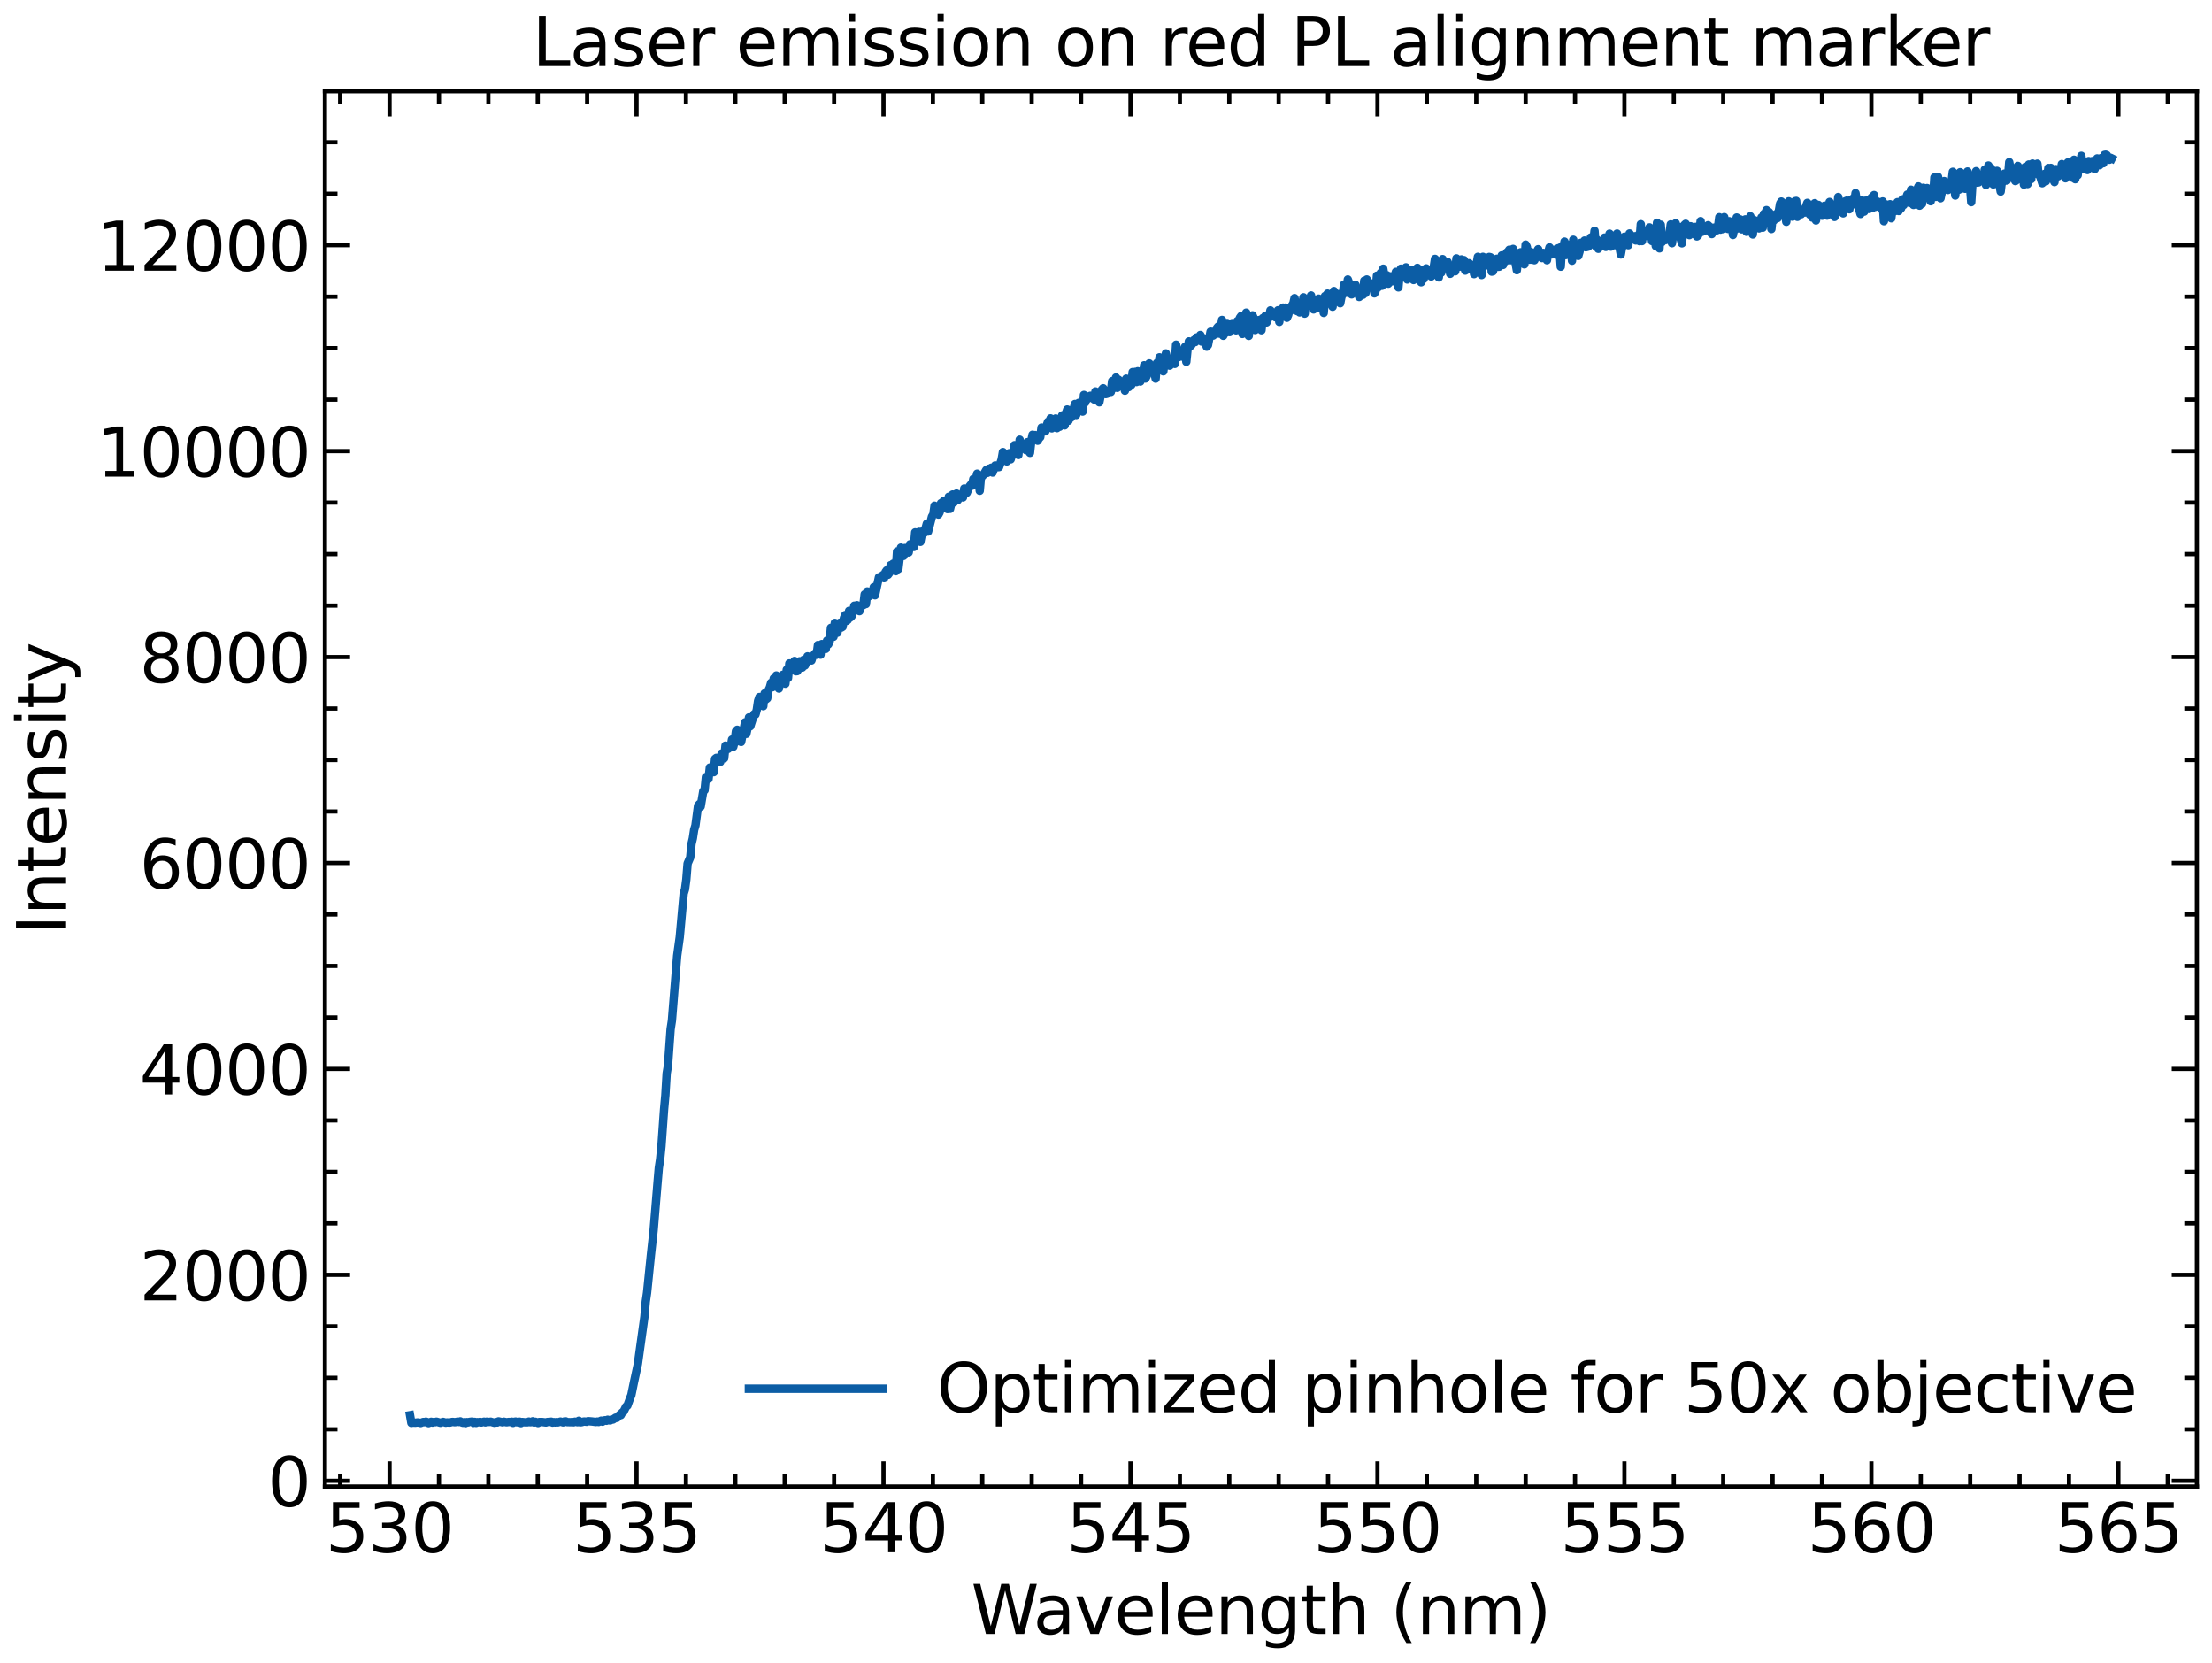 <?xml version="1.0" encoding="utf-8" standalone="no"?>
<!DOCTYPE svg PUBLIC "-//W3C//DTD SVG 1.1//EN"
  "http://www.w3.org/Graphics/SVG/1.1/DTD/svg11.dtd">
<svg xmlns:xlink="http://www.w3.org/1999/xlink" width="527.485pt" height="396.467pt" viewBox="0 0 527.485 396.467" xmlns="http://www.w3.org/2000/svg" version="1.1">
 <defs>
  <style type="text/css">*{stroke-linejoin: round; stroke-linecap: butt}</style>
 </defs>
 <g id="figure_1">
  <g id="patch_1">
   <path d="M 0 396.467 
L 527.485 396.467 
L 527.485 0 
L 0 0 
z
" style="fill: #ffffff"/>
  </g>
  <g id="axes_1">
   <g id="patch_2">
    <path d="M 77.485 354.397 
L 523.885 354.397 
L 523.885 21.758 
L 77.485 21.758 
z
" style="fill: #ffffff"/>
   </g>
   <g id="matplotlib.axis_1">
    <g id="xtick_1">
     <g id="line2d_1">
      <defs>
       <path id="mbf67c7b3c8" d="M 0 0 
L 0 -6 
" style="stroke: #000000"/>
      </defs>
      <g>
       <use xlink:href="#mbf67c7b3c8" x="92.898" y="354.397" style="stroke: #000000"/>
      </g>
     </g>
     <g id="line2d_2">
      <defs>
       <path id="m65ddac9606" d="M 0 0 
L 0 6 
" style="stroke: #000000"/>
      </defs>
      <g>
       <use xlink:href="#m65ddac9606" x="92.898" y="21.758" style="stroke: #000000"/>
      </g>
     </g>
     <g id="text_1">
      <!-- 530 -->
      <g transform="translate(77.628 370.055) scale(0.16 -0.16)">
       <defs>
        <path id="DejaVuSans-35" d="M 691 4666 
L 3169 4666 
L 3169 4134 
L 1269 4134 
L 1269 2991 
Q 1406 3038 1543 3061 
Q 1681 3084 1819 3084 
Q 2600 3084 3056 2656 
Q 3513 2228 3513 1497 
Q 3513 744 3044 326 
Q 2575 -91 1722 -91 
Q 1428 -91 1123 -41 
Q 819 9 494 109 
L 494 744 
Q 775 591 1075 516 
Q 1375 441 1709 441 
Q 2250 441 2565 725 
Q 2881 1009 2881 1497 
Q 2881 1984 2565 2268 
Q 2250 2553 1709 2553 
Q 1456 2553 1204 2497 
Q 953 2441 691 2322 
L 691 4666 
z
" transform="scale(0.016)"/>
        <path id="DejaVuSans-33" d="M 2597 2516 
Q 3050 2419 3304 2112 
Q 3559 1806 3559 1356 
Q 3559 666 3084 287 
Q 2609 -91 1734 -91 
Q 1441 -91 1130 -33 
Q 819 25 488 141 
L 488 750 
Q 750 597 1062 519 
Q 1375 441 1716 441 
Q 2309 441 2620 675 
Q 2931 909 2931 1356 
Q 2931 1769 2642 2001 
Q 2353 2234 1838 2234 
L 1294 2234 
L 1294 2753 
L 1863 2753 
Q 2328 2753 2575 2939 
Q 2822 3125 2822 3475 
Q 2822 3834 2567 4026 
Q 2313 4219 1838 4219 
Q 1578 4219 1281 4162 
Q 984 4106 628 3988 
L 628 4550 
Q 988 4650 1302 4700 
Q 1616 4750 1894 4750 
Q 2613 4750 3031 4423 
Q 3450 4097 3450 3541 
Q 3450 3153 3228 2886 
Q 3006 2619 2597 2516 
z
" transform="scale(0.016)"/>
        <path id="DejaVuSans-30" d="M 2034 4250 
Q 1547 4250 1301 3770 
Q 1056 3291 1056 2328 
Q 1056 1369 1301 889 
Q 1547 409 2034 409 
Q 2525 409 2770 889 
Q 3016 1369 3016 2328 
Q 3016 3291 2770 3770 
Q 2525 4250 2034 4250 
z
M 2034 4750 
Q 2819 4750 3233 4129 
Q 3647 3509 3647 2328 
Q 3647 1150 3233 529 
Q 2819 -91 2034 -91 
Q 1250 -91 836 529 
Q 422 1150 422 2328 
Q 422 3509 836 4129 
Q 1250 4750 2034 4750 
z
" transform="scale(0.016)"/>
       </defs>
       <use xlink:href="#DejaVuSans-35"/>
       <use xlink:href="#DejaVuSans-33" transform="translate(63.623 0)"/>
       <use xlink:href="#DejaVuSans-30" transform="translate(127.246 0)"/>
      </g>
     </g>
    </g>
    <g id="xtick_2">
     <g id="line2d_3">
      <g>
       <use xlink:href="#mbf67c7b3c8" x="151.792" y="354.397" style="stroke: #000000"/>
      </g>
     </g>
     <g id="line2d_4">
      <g>
       <use xlink:href="#m65ddac9606" x="151.792" y="21.758" style="stroke: #000000"/>
      </g>
     </g>
     <g id="text_2">
      <!-- 535 -->
      <g transform="translate(136.522 370.055) scale(0.16 -0.16)">
       <use xlink:href="#DejaVuSans-35"/>
       <use xlink:href="#DejaVuSans-33" transform="translate(63.623 0)"/>
       <use xlink:href="#DejaVuSans-35" transform="translate(127.246 0)"/>
      </g>
     </g>
    </g>
    <g id="xtick_3">
     <g id="line2d_5">
      <g>
       <use xlink:href="#mbf67c7b3c8" x="210.687" y="354.397" style="stroke: #000000"/>
      </g>
     </g>
     <g id="line2d_6">
      <g>
       <use xlink:href="#m65ddac9606" x="210.687" y="21.758" style="stroke: #000000"/>
      </g>
     </g>
     <g id="text_3">
      <!-- 540 -->
      <g transform="translate(195.417 370.055) scale(0.16 -0.16)">
       <defs>
        <path id="DejaVuSans-34" d="M 2419 4116 
L 825 1625 
L 2419 1625 
L 2419 4116 
z
M 2253 4666 
L 3047 4666 
L 3047 1625 
L 3713 1625 
L 3713 1100 
L 3047 1100 
L 3047 0 
L 2419 0 
L 2419 1100 
L 313 1100 
L 313 1709 
L 2253 4666 
z
" transform="scale(0.016)"/>
       </defs>
       <use xlink:href="#DejaVuSans-35"/>
       <use xlink:href="#DejaVuSans-34" transform="translate(63.623 0)"/>
       <use xlink:href="#DejaVuSans-30" transform="translate(127.246 0)"/>
      </g>
     </g>
    </g>
    <g id="xtick_4">
     <g id="line2d_7">
      <g>
       <use xlink:href="#mbf67c7b3c8" x="269.581" y="354.397" style="stroke: #000000"/>
      </g>
     </g>
     <g id="line2d_8">
      <g>
       <use xlink:href="#m65ddac9606" x="269.581" y="21.758" style="stroke: #000000"/>
      </g>
     </g>
     <g id="text_4">
      <!-- 545 -->
      <g transform="translate(254.311 370.055) scale(0.16 -0.16)">
       <use xlink:href="#DejaVuSans-35"/>
       <use xlink:href="#DejaVuSans-34" transform="translate(63.623 0)"/>
       <use xlink:href="#DejaVuSans-35" transform="translate(127.246 0)"/>
      </g>
     </g>
    </g>
    <g id="xtick_5">
     <g id="line2d_9">
      <g>
       <use xlink:href="#mbf67c7b3c8" x="328.475" y="354.397" style="stroke: #000000"/>
      </g>
     </g>
     <g id="line2d_10">
      <g>
       <use xlink:href="#m65ddac9606" x="328.475" y="21.758" style="stroke: #000000"/>
      </g>
     </g>
     <g id="text_5">
      <!-- 550 -->
      <g transform="translate(313.205 370.055) scale(0.16 -0.16)">
       <use xlink:href="#DejaVuSans-35"/>
       <use xlink:href="#DejaVuSans-35" transform="translate(63.623 0)"/>
       <use xlink:href="#DejaVuSans-30" transform="translate(127.246 0)"/>
      </g>
     </g>
    </g>
    <g id="xtick_6">
     <g id="line2d_11">
      <g>
       <use xlink:href="#mbf67c7b3c8" x="387.37" y="354.397" style="stroke: #000000"/>
      </g>
     </g>
     <g id="line2d_12">
      <g>
       <use xlink:href="#m65ddac9606" x="387.37" y="21.758" style="stroke: #000000"/>
      </g>
     </g>
     <g id="text_6">
      <!-- 555 -->
      <g transform="translate(372.1 370.055) scale(0.16 -0.16)">
       <use xlink:href="#DejaVuSans-35"/>
       <use xlink:href="#DejaVuSans-35" transform="translate(63.623 0)"/>
       <use xlink:href="#DejaVuSans-35" transform="translate(127.246 0)"/>
      </g>
     </g>
    </g>
    <g id="xtick_7">
     <g id="line2d_13">
      <g>
       <use xlink:href="#mbf67c7b3c8" x="446.264" y="354.397" style="stroke: #000000"/>
      </g>
     </g>
     <g id="line2d_14">
      <g>
       <use xlink:href="#m65ddac9606" x="446.264" y="21.758" style="stroke: #000000"/>
      </g>
     </g>
     <g id="text_7">
      <!-- 560 -->
      <g transform="translate(430.994 370.055) scale(0.16 -0.16)">
       <defs>
        <path id="DejaVuSans-36" d="M 2113 2584 
Q 1688 2584 1439 2293 
Q 1191 2003 1191 1497 
Q 1191 994 1439 701 
Q 1688 409 2113 409 
Q 2538 409 2786 701 
Q 3034 994 3034 1497 
Q 3034 2003 2786 2293 
Q 2538 2584 2113 2584 
z
M 3366 4563 
L 3366 3988 
Q 3128 4100 2886 4159 
Q 2644 4219 2406 4219 
Q 1781 4219 1451 3797 
Q 1122 3375 1075 2522 
Q 1259 2794 1537 2939 
Q 1816 3084 2150 3084 
Q 2853 3084 3261 2657 
Q 3669 2231 3669 1497 
Q 3669 778 3244 343 
Q 2819 -91 2113 -91 
Q 1303 -91 875 529 
Q 447 1150 447 2328 
Q 447 3434 972 4092 
Q 1497 4750 2381 4750 
Q 2619 4750 2861 4703 
Q 3103 4656 3366 4563 
z
" transform="scale(0.016)"/>
       </defs>
       <use xlink:href="#DejaVuSans-35"/>
       <use xlink:href="#DejaVuSans-36" transform="translate(63.623 0)"/>
       <use xlink:href="#DejaVuSans-30" transform="translate(127.246 0)"/>
      </g>
     </g>
    </g>
    <g id="xtick_8">
     <g id="line2d_15">
      <g>
       <use xlink:href="#mbf67c7b3c8" x="505.158" y="354.397" style="stroke: #000000"/>
      </g>
     </g>
     <g id="line2d_16">
      <g>
       <use xlink:href="#m65ddac9606" x="505.158" y="21.758" style="stroke: #000000"/>
      </g>
     </g>
     <g id="text_8">
      <!-- 565 -->
      <g transform="translate(489.888 370.055) scale(0.16 -0.16)">
       <use xlink:href="#DejaVuSans-35"/>
       <use xlink:href="#DejaVuSans-36" transform="translate(63.623 0)"/>
       <use xlink:href="#DejaVuSans-35" transform="translate(127.246 0)"/>
      </g>
     </g>
    </g>
    <g id="xtick_9">
     <g id="line2d_17">
      <defs>
       <path id="m4fddb8acb8" d="M 0 0 
L 0 -3 
" style="stroke: #000000"/>
      </defs>
      <g>
       <use xlink:href="#m4fddb8acb8" x="81.119" y="354.397" style="stroke: #000000"/>
      </g>
     </g>
     <g id="line2d_18">
      <defs>
       <path id="mdd49382cc4" d="M 0 0 
L 0 3 
" style="stroke: #000000"/>
      </defs>
      <g>
       <use xlink:href="#mdd49382cc4" x="81.119" y="21.758" style="stroke: #000000"/>
      </g>
     </g>
    </g>
    <g id="xtick_10">
     <g id="line2d_19">
      <g>
       <use xlink:href="#m4fddb8acb8" x="104.677" y="354.397" style="stroke: #000000"/>
      </g>
     </g>
     <g id="line2d_20">
      <g>
       <use xlink:href="#mdd49382cc4" x="104.677" y="21.758" style="stroke: #000000"/>
      </g>
     </g>
    </g>
    <g id="xtick_11">
     <g id="line2d_21">
      <g>
       <use xlink:href="#m4fddb8acb8" x="116.456" y="354.397" style="stroke: #000000"/>
      </g>
     </g>
     <g id="line2d_22">
      <g>
       <use xlink:href="#mdd49382cc4" x="116.456" y="21.758" style="stroke: #000000"/>
      </g>
     </g>
    </g>
    <g id="xtick_12">
     <g id="line2d_23">
      <g>
       <use xlink:href="#m4fddb8acb8" x="128.235" y="354.397" style="stroke: #000000"/>
      </g>
     </g>
     <g id="line2d_24">
      <g>
       <use xlink:href="#mdd49382cc4" x="128.235" y="21.758" style="stroke: #000000"/>
      </g>
     </g>
    </g>
    <g id="xtick_13">
     <g id="line2d_25">
      <g>
       <use xlink:href="#m4fddb8acb8" x="140.014" y="354.397" style="stroke: #000000"/>
      </g>
     </g>
     <g id="line2d_26">
      <g>
       <use xlink:href="#mdd49382cc4" x="140.014" y="21.758" style="stroke: #000000"/>
      </g>
     </g>
    </g>
    <g id="xtick_14">
     <g id="line2d_27">
      <g>
       <use xlink:href="#m4fddb8acb8" x="163.571" y="354.397" style="stroke: #000000"/>
      </g>
     </g>
     <g id="line2d_28">
      <g>
       <use xlink:href="#mdd49382cc4" x="163.571" y="21.758" style="stroke: #000000"/>
      </g>
     </g>
    </g>
    <g id="xtick_15">
     <g id="line2d_29">
      <g>
       <use xlink:href="#m4fddb8acb8" x="175.35" y="354.397" style="stroke: #000000"/>
      </g>
     </g>
     <g id="line2d_30">
      <g>
       <use xlink:href="#mdd49382cc4" x="175.35" y="21.758" style="stroke: #000000"/>
      </g>
     </g>
    </g>
    <g id="xtick_16">
     <g id="line2d_31">
      <g>
       <use xlink:href="#m4fddb8acb8" x="187.129" y="354.397" style="stroke: #000000"/>
      </g>
     </g>
     <g id="line2d_32">
      <g>
       <use xlink:href="#mdd49382cc4" x="187.129" y="21.758" style="stroke: #000000"/>
      </g>
     </g>
    </g>
    <g id="xtick_17">
     <g id="line2d_33">
      <g>
       <use xlink:href="#m4fddb8acb8" x="198.908" y="354.397" style="stroke: #000000"/>
      </g>
     </g>
     <g id="line2d_34">
      <g>
       <use xlink:href="#mdd49382cc4" x="198.908" y="21.758" style="stroke: #000000"/>
      </g>
     </g>
    </g>
    <g id="xtick_18">
     <g id="line2d_35">
      <g>
       <use xlink:href="#m4fddb8acb8" x="222.466" y="354.397" style="stroke: #000000"/>
      </g>
     </g>
     <g id="line2d_36">
      <g>
       <use xlink:href="#mdd49382cc4" x="222.466" y="21.758" style="stroke: #000000"/>
      </g>
     </g>
    </g>
    <g id="xtick_19">
     <g id="line2d_37">
      <g>
       <use xlink:href="#m4fddb8acb8" x="234.244" y="354.397" style="stroke: #000000"/>
      </g>
     </g>
     <g id="line2d_38">
      <g>
       <use xlink:href="#mdd49382cc4" x="234.244" y="21.758" style="stroke: #000000"/>
      </g>
     </g>
    </g>
    <g id="xtick_20">
     <g id="line2d_39">
      <g>
       <use xlink:href="#m4fddb8acb8" x="246.023" y="354.397" style="stroke: #000000"/>
      </g>
     </g>
     <g id="line2d_40">
      <g>
       <use xlink:href="#mdd49382cc4" x="246.023" y="21.758" style="stroke: #000000"/>
      </g>
     </g>
    </g>
    <g id="xtick_21">
     <g id="line2d_41">
      <g>
       <use xlink:href="#m4fddb8acb8" x="257.802" y="354.397" style="stroke: #000000"/>
      </g>
     </g>
     <g id="line2d_42">
      <g>
       <use xlink:href="#mdd49382cc4" x="257.802" y="21.758" style="stroke: #000000"/>
      </g>
     </g>
    </g>
    <g id="xtick_22">
     <g id="line2d_43">
      <g>
       <use xlink:href="#m4fddb8acb8" x="281.36" y="354.397" style="stroke: #000000"/>
      </g>
     </g>
     <g id="line2d_44">
      <g>
       <use xlink:href="#mdd49382cc4" x="281.36" y="21.758" style="stroke: #000000"/>
      </g>
     </g>
    </g>
    <g id="xtick_23">
     <g id="line2d_45">
      <g>
       <use xlink:href="#m4fddb8acb8" x="293.139" y="354.397" style="stroke: #000000"/>
      </g>
     </g>
     <g id="line2d_46">
      <g>
       <use xlink:href="#mdd49382cc4" x="293.139" y="21.758" style="stroke: #000000"/>
      </g>
     </g>
    </g>
    <g id="xtick_24">
     <g id="line2d_47">
      <g>
       <use xlink:href="#m4fddb8acb8" x="304.918" y="354.397" style="stroke: #000000"/>
      </g>
     </g>
     <g id="line2d_48">
      <g>
       <use xlink:href="#mdd49382cc4" x="304.918" y="21.758" style="stroke: #000000"/>
      </g>
     </g>
    </g>
    <g id="xtick_25">
     <g id="line2d_49">
      <g>
       <use xlink:href="#m4fddb8acb8" x="316.696" y="354.397" style="stroke: #000000"/>
      </g>
     </g>
     <g id="line2d_50">
      <g>
       <use xlink:href="#mdd49382cc4" x="316.696" y="21.758" style="stroke: #000000"/>
      </g>
     </g>
    </g>
    <g id="xtick_26">
     <g id="line2d_51">
      <g>
       <use xlink:href="#m4fddb8acb8" x="340.254" y="354.397" style="stroke: #000000"/>
      </g>
     </g>
     <g id="line2d_52">
      <g>
       <use xlink:href="#mdd49382cc4" x="340.254" y="21.758" style="stroke: #000000"/>
      </g>
     </g>
    </g>
    <g id="xtick_27">
     <g id="line2d_53">
      <g>
       <use xlink:href="#m4fddb8acb8" x="352.033" y="354.397" style="stroke: #000000"/>
      </g>
     </g>
     <g id="line2d_54">
      <g>
       <use xlink:href="#mdd49382cc4" x="352.033" y="21.758" style="stroke: #000000"/>
      </g>
     </g>
    </g>
    <g id="xtick_28">
     <g id="line2d_55">
      <g>
       <use xlink:href="#m4fddb8acb8" x="363.812" y="354.397" style="stroke: #000000"/>
      </g>
     </g>
     <g id="line2d_56">
      <g>
       <use xlink:href="#mdd49382cc4" x="363.812" y="21.758" style="stroke: #000000"/>
      </g>
     </g>
    </g>
    <g id="xtick_29">
     <g id="line2d_57">
      <g>
       <use xlink:href="#m4fddb8acb8" x="375.591" y="354.397" style="stroke: #000000"/>
      </g>
     </g>
     <g id="line2d_58">
      <g>
       <use xlink:href="#mdd49382cc4" x="375.591" y="21.758" style="stroke: #000000"/>
      </g>
     </g>
    </g>
    <g id="xtick_30">
     <g id="line2d_59">
      <g>
       <use xlink:href="#m4fddb8acb8" x="399.148" y="354.397" style="stroke: #000000"/>
      </g>
     </g>
     <g id="line2d_60">
      <g>
       <use xlink:href="#mdd49382cc4" x="399.148" y="21.758" style="stroke: #000000"/>
      </g>
     </g>
    </g>
    <g id="xtick_31">
     <g id="line2d_61">
      <g>
       <use xlink:href="#m4fddb8acb8" x="410.927" y="354.397" style="stroke: #000000"/>
      </g>
     </g>
     <g id="line2d_62">
      <g>
       <use xlink:href="#mdd49382cc4" x="410.927" y="21.758" style="stroke: #000000"/>
      </g>
     </g>
    </g>
    <g id="xtick_32">
     <g id="line2d_63">
      <g>
       <use xlink:href="#m4fddb8acb8" x="422.706" y="354.397" style="stroke: #000000"/>
      </g>
     </g>
     <g id="line2d_64">
      <g>
       <use xlink:href="#mdd49382cc4" x="422.706" y="21.758" style="stroke: #000000"/>
      </g>
     </g>
    </g>
    <g id="xtick_33">
     <g id="line2d_65">
      <g>
       <use xlink:href="#m4fddb8acb8" x="434.485" y="354.397" style="stroke: #000000"/>
      </g>
     </g>
     <g id="line2d_66">
      <g>
       <use xlink:href="#mdd49382cc4" x="434.485" y="21.758" style="stroke: #000000"/>
      </g>
     </g>
    </g>
    <g id="xtick_34">
     <g id="line2d_67">
      <g>
       <use xlink:href="#m4fddb8acb8" x="458.043" y="354.397" style="stroke: #000000"/>
      </g>
     </g>
     <g id="line2d_68">
      <g>
       <use xlink:href="#mdd49382cc4" x="458.043" y="21.758" style="stroke: #000000"/>
      </g>
     </g>
    </g>
    <g id="xtick_35">
     <g id="line2d_69">
      <g>
       <use xlink:href="#m4fddb8acb8" x="469.822" y="354.397" style="stroke: #000000"/>
      </g>
     </g>
     <g id="line2d_70">
      <g>
       <use xlink:href="#mdd49382cc4" x="469.822" y="21.758" style="stroke: #000000"/>
      </g>
     </g>
    </g>
    <g id="xtick_36">
     <g id="line2d_71">
      <g>
       <use xlink:href="#m4fddb8acb8" x="481.601" y="354.397" style="stroke: #000000"/>
      </g>
     </g>
     <g id="line2d_72">
      <g>
       <use xlink:href="#mdd49382cc4" x="481.601" y="21.758" style="stroke: #000000"/>
      </g>
     </g>
    </g>
    <g id="xtick_37">
     <g id="line2d_73">
      <g>
       <use xlink:href="#m4fddb8acb8" x="493.379" y="354.397" style="stroke: #000000"/>
      </g>
     </g>
     <g id="line2d_74">
      <g>
       <use xlink:href="#mdd49382cc4" x="493.379" y="21.758" style="stroke: #000000"/>
      </g>
     </g>
    </g>
    <g id="xtick_38">
     <g id="line2d_75">
      <g>
       <use xlink:href="#m4fddb8acb8" x="516.937" y="354.397" style="stroke: #000000"/>
      </g>
     </g>
     <g id="line2d_76">
      <g>
       <use xlink:href="#mdd49382cc4" x="516.937" y="21.758" style="stroke: #000000"/>
      </g>
     </g>
    </g>
    <g id="text_9">
     <!-- Wavelength (nm) -->
     <g transform="translate(231.577 389.54) scale(0.16 -0.16)">
      <defs>
       <path id="DejaVuSans-57" d="M 213 4666 
L 850 4666 
L 1831 722 
L 2809 4666 
L 3519 4666 
L 4500 722 
L 5478 4666 
L 6119 4666 
L 4947 0 
L 4153 0 
L 3169 4050 
L 2175 0 
L 1381 0 
L 213 4666 
z
" transform="scale(0.016)"/>
       <path id="DejaVuSans-61" d="M 2194 1759 
Q 1497 1759 1228 1600 
Q 959 1441 959 1056 
Q 959 750 1161 570 
Q 1363 391 1709 391 
Q 2188 391 2477 730 
Q 2766 1069 2766 1631 
L 2766 1759 
L 2194 1759 
z
M 3341 1997 
L 3341 0 
L 2766 0 
L 2766 531 
Q 2569 213 2275 61 
Q 1981 -91 1556 -91 
Q 1019 -91 701 211 
Q 384 513 384 1019 
Q 384 1609 779 1909 
Q 1175 2209 1959 2209 
L 2766 2209 
L 2766 2266 
Q 2766 2663 2505 2880 
Q 2244 3097 1772 3097 
Q 1472 3097 1187 3025 
Q 903 2953 641 2809 
L 641 3341 
Q 956 3463 1253 3523 
Q 1550 3584 1831 3584 
Q 2591 3584 2966 3190 
Q 3341 2797 3341 1997 
z
" transform="scale(0.016)"/>
       <path id="DejaVuSans-76" d="M 191 3500 
L 800 3500 
L 1894 563 
L 2988 3500 
L 3597 3500 
L 2284 0 
L 1503 0 
L 191 3500 
z
" transform="scale(0.016)"/>
       <path id="DejaVuSans-65" d="M 3597 1894 
L 3597 1613 
L 953 1613 
Q 991 1019 1311 708 
Q 1631 397 2203 397 
Q 2534 397 2845 478 
Q 3156 559 3463 722 
L 3463 178 
Q 3153 47 2828 -22 
Q 2503 -91 2169 -91 
Q 1331 -91 842 396 
Q 353 884 353 1716 
Q 353 2575 817 3079 
Q 1281 3584 2069 3584 
Q 2775 3584 3186 3129 
Q 3597 2675 3597 1894 
z
M 3022 2063 
Q 3016 2534 2758 2815 
Q 2500 3097 2075 3097 
Q 1594 3097 1305 2825 
Q 1016 2553 972 2059 
L 3022 2063 
z
" transform="scale(0.016)"/>
       <path id="DejaVuSans-6c" d="M 603 4863 
L 1178 4863 
L 1178 0 
L 603 0 
L 603 4863 
z
" transform="scale(0.016)"/>
       <path id="DejaVuSans-6e" d="M 3513 2113 
L 3513 0 
L 2938 0 
L 2938 2094 
Q 2938 2591 2744 2837 
Q 2550 3084 2163 3084 
Q 1697 3084 1428 2787 
Q 1159 2491 1159 1978 
L 1159 0 
L 581 0 
L 581 3500 
L 1159 3500 
L 1159 2956 
Q 1366 3272 1645 3428 
Q 1925 3584 2291 3584 
Q 2894 3584 3203 3211 
Q 3513 2838 3513 2113 
z
" transform="scale(0.016)"/>
       <path id="DejaVuSans-67" d="M 2906 1791 
Q 2906 2416 2648 2759 
Q 2391 3103 1925 3103 
Q 1463 3103 1205 2759 
Q 947 2416 947 1791 
Q 947 1169 1205 825 
Q 1463 481 1925 481 
Q 2391 481 2648 825 
Q 2906 1169 2906 1791 
z
M 3481 434 
Q 3481 -459 3084 -895 
Q 2688 -1331 1869 -1331 
Q 1566 -1331 1297 -1286 
Q 1028 -1241 775 -1147 
L 775 -588 
Q 1028 -725 1275 -790 
Q 1522 -856 1778 -856 
Q 2344 -856 2625 -561 
Q 2906 -266 2906 331 
L 2906 616 
Q 2728 306 2450 153 
Q 2172 0 1784 0 
Q 1141 0 747 490 
Q 353 981 353 1791 
Q 353 2603 747 3093 
Q 1141 3584 1784 3584 
Q 2172 3584 2450 3431 
Q 2728 3278 2906 2969 
L 2906 3500 
L 3481 3500 
L 3481 434 
z
" transform="scale(0.016)"/>
       <path id="DejaVuSans-74" d="M 1172 4494 
L 1172 3500 
L 2356 3500 
L 2356 3053 
L 1172 3053 
L 1172 1153 
Q 1172 725 1289 603 
Q 1406 481 1766 481 
L 2356 481 
L 2356 0 
L 1766 0 
Q 1100 0 847 248 
Q 594 497 594 1153 
L 594 3053 
L 172 3053 
L 172 3500 
L 594 3500 
L 594 4494 
L 1172 4494 
z
" transform="scale(0.016)"/>
       <path id="DejaVuSans-68" d="M 3513 2113 
L 3513 0 
L 2938 0 
L 2938 2094 
Q 2938 2591 2744 2837 
Q 2550 3084 2163 3084 
Q 1697 3084 1428 2787 
Q 1159 2491 1159 1978 
L 1159 0 
L 581 0 
L 581 4863 
L 1159 4863 
L 1159 2956 
Q 1366 3272 1645 3428 
Q 1925 3584 2291 3584 
Q 2894 3584 3203 3211 
Q 3513 2838 3513 2113 
z
" transform="scale(0.016)"/>
       <path id="DejaVuSans-20" transform="scale(0.016)"/>
       <path id="DejaVuSans-28" d="M 1984 4856 
Q 1566 4138 1362 3434 
Q 1159 2731 1159 2009 
Q 1159 1288 1364 580 
Q 1569 -128 1984 -844 
L 1484 -844 
Q 1016 -109 783 600 
Q 550 1309 550 2009 
Q 550 2706 781 3412 
Q 1013 4119 1484 4856 
L 1984 4856 
z
" transform="scale(0.016)"/>
       <path id="DejaVuSans-6d" d="M 3328 2828 
Q 3544 3216 3844 3400 
Q 4144 3584 4550 3584 
Q 5097 3584 5394 3201 
Q 5691 2819 5691 2113 
L 5691 0 
L 5113 0 
L 5113 2094 
Q 5113 2597 4934 2840 
Q 4756 3084 4391 3084 
Q 3944 3084 3684 2787 
Q 3425 2491 3425 1978 
L 3425 0 
L 2847 0 
L 2847 2094 
Q 2847 2600 2669 2842 
Q 2491 3084 2119 3084 
Q 1678 3084 1418 2786 
Q 1159 2488 1159 1978 
L 1159 0 
L 581 0 
L 581 3500 
L 1159 3500 
L 1159 2956 
Q 1356 3278 1631 3431 
Q 1906 3584 2284 3584 
Q 2666 3584 2933 3390 
Q 3200 3197 3328 2828 
z
" transform="scale(0.016)"/>
       <path id="DejaVuSans-29" d="M 513 4856 
L 1013 4856 
Q 1481 4119 1714 3412 
Q 1947 2706 1947 2009 
Q 1947 1309 1714 600 
Q 1481 -109 1013 -844 
L 513 -844 
Q 928 -128 1133 580 
Q 1338 1288 1338 2009 
Q 1338 2731 1133 3434 
Q 928 4138 513 4856 
z
" transform="scale(0.016)"/>
      </defs>
      <use xlink:href="#DejaVuSans-57"/>
      <use xlink:href="#DejaVuSans-61" transform="translate(92.502 0)"/>
      <use xlink:href="#DejaVuSans-76" transform="translate(153.781 0)"/>
      <use xlink:href="#DejaVuSans-65" transform="translate(212.961 0)"/>
      <use xlink:href="#DejaVuSans-6c" transform="translate(274.484 0)"/>
      <use xlink:href="#DejaVuSans-65" transform="translate(302.268 0)"/>
      <use xlink:href="#DejaVuSans-6e" transform="translate(363.791 0)"/>
      <use xlink:href="#DejaVuSans-67" transform="translate(427.17 0)"/>
      <use xlink:href="#DejaVuSans-74" transform="translate(490.646 0)"/>
      <use xlink:href="#DejaVuSans-68" transform="translate(529.855 0)"/>
      <use xlink:href="#DejaVuSans-20" transform="translate(593.234 0)"/>
      <use xlink:href="#DejaVuSans-28" transform="translate(625.021 0)"/>
      <use xlink:href="#DejaVuSans-6e" transform="translate(664.035 0)"/>
      <use xlink:href="#DejaVuSans-6d" transform="translate(727.414 0)"/>
      <use xlink:href="#DejaVuSans-29" transform="translate(824.826 0)"/>
     </g>
    </g>
   </g>
   <g id="matplotlib.axis_2">
    <g id="ytick_1">
     <g id="line2d_77">
      <defs>
       <path id="mc56641f775" d="M 0 0 
L 6 0 
" style="stroke: #000000"/>
      </defs>
      <g>
       <use xlink:href="#mc56641f775" x="77.485" y="353.024" style="stroke: #000000"/>
      </g>
     </g>
     <g id="line2d_78">
      <defs>
       <path id="m691f4e954d" d="M 0 0 
L -6 0 
" style="stroke: #000000"/>
      </defs>
      <g>
       <use xlink:href="#m691f4e954d" x="523.885" y="353.024" style="stroke: #000000"/>
      </g>
     </g>
     <g id="text_10">
      <!-- 0 -->
      <g transform="translate(63.805 359.103) scale(0.16 -0.16)">
       <use xlink:href="#DejaVuSans-30"/>
      </g>
     </g>
    </g>
    <g id="ytick_2">
     <g id="line2d_79">
      <g>
       <use xlink:href="#mc56641f775" x="77.485" y="303.929" style="stroke: #000000"/>
      </g>
     </g>
     <g id="line2d_80">
      <g>
       <use xlink:href="#m691f4e954d" x="523.885" y="303.929" style="stroke: #000000"/>
      </g>
     </g>
     <g id="text_11">
      <!-- 2000 -->
      <g transform="translate(33.265 310.008) scale(0.16 -0.16)">
       <defs>
        <path id="DejaVuSans-32" d="M 1228 531 
L 3431 531 
L 3431 0 
L 469 0 
L 469 531 
Q 828 903 1448 1529 
Q 2069 2156 2228 2338 
Q 2531 2678 2651 2914 
Q 2772 3150 2772 3378 
Q 2772 3750 2511 3984 
Q 2250 4219 1831 4219 
Q 1534 4219 1204 4116 
Q 875 4013 500 3803 
L 500 4441 
Q 881 4594 1212 4672 
Q 1544 4750 1819 4750 
Q 2544 4750 2975 4387 
Q 3406 4025 3406 3419 
Q 3406 3131 3298 2873 
Q 3191 2616 2906 2266 
Q 2828 2175 2409 1742 
Q 1991 1309 1228 531 
z
" transform="scale(0.016)"/>
       </defs>
       <use xlink:href="#DejaVuSans-32"/>
       <use xlink:href="#DejaVuSans-30" transform="translate(63.623 0)"/>
       <use xlink:href="#DejaVuSans-30" transform="translate(127.246 0)"/>
       <use xlink:href="#DejaVuSans-30" transform="translate(190.869 0)"/>
      </g>
     </g>
    </g>
    <g id="ytick_3">
     <g id="line2d_81">
      <g>
       <use xlink:href="#mc56641f775" x="77.485" y="254.834" style="stroke: #000000"/>
      </g>
     </g>
     <g id="line2d_82">
      <g>
       <use xlink:href="#m691f4e954d" x="523.885" y="254.834" style="stroke: #000000"/>
      </g>
     </g>
     <g id="text_12">
      <!-- 4000 -->
      <g transform="translate(33.265 260.913) scale(0.16 -0.16)">
       <use xlink:href="#DejaVuSans-34"/>
       <use xlink:href="#DejaVuSans-30" transform="translate(63.623 0)"/>
       <use xlink:href="#DejaVuSans-30" transform="translate(127.246 0)"/>
       <use xlink:href="#DejaVuSans-30" transform="translate(190.869 0)"/>
      </g>
     </g>
    </g>
    <g id="ytick_4">
     <g id="line2d_83">
      <g>
       <use xlink:href="#mc56641f775" x="77.485" y="205.739" style="stroke: #000000"/>
      </g>
     </g>
     <g id="line2d_84">
      <g>
       <use xlink:href="#m691f4e954d" x="523.885" y="205.739" style="stroke: #000000"/>
      </g>
     </g>
     <g id="text_13">
      <!-- 6000 -->
      <g transform="translate(33.265 211.818) scale(0.16 -0.16)">
       <use xlink:href="#DejaVuSans-36"/>
       <use xlink:href="#DejaVuSans-30" transform="translate(63.623 0)"/>
       <use xlink:href="#DejaVuSans-30" transform="translate(127.246 0)"/>
       <use xlink:href="#DejaVuSans-30" transform="translate(190.869 0)"/>
      </g>
     </g>
    </g>
    <g id="ytick_5">
     <g id="line2d_85">
      <g>
       <use xlink:href="#mc56641f775" x="77.485" y="156.644" style="stroke: #000000"/>
      </g>
     </g>
     <g id="line2d_86">
      <g>
       <use xlink:href="#m691f4e954d" x="523.885" y="156.644" style="stroke: #000000"/>
      </g>
     </g>
     <g id="text_14">
      <!-- 8000 -->
      <g transform="translate(33.265 162.723) scale(0.16 -0.16)">
       <defs>
        <path id="DejaVuSans-38" d="M 2034 2216 
Q 1584 2216 1326 1975 
Q 1069 1734 1069 1313 
Q 1069 891 1326 650 
Q 1584 409 2034 409 
Q 2484 409 2743 651 
Q 3003 894 3003 1313 
Q 3003 1734 2745 1975 
Q 2488 2216 2034 2216 
z
M 1403 2484 
Q 997 2584 770 2862 
Q 544 3141 544 3541 
Q 544 4100 942 4425 
Q 1341 4750 2034 4750 
Q 2731 4750 3128 4425 
Q 3525 4100 3525 3541 
Q 3525 3141 3298 2862 
Q 3072 2584 2669 2484 
Q 3125 2378 3379 2068 
Q 3634 1759 3634 1313 
Q 3634 634 3220 271 
Q 2806 -91 2034 -91 
Q 1263 -91 848 271 
Q 434 634 434 1313 
Q 434 1759 690 2068 
Q 947 2378 1403 2484 
z
M 1172 3481 
Q 1172 3119 1398 2916 
Q 1625 2713 2034 2713 
Q 2441 2713 2670 2916 
Q 2900 3119 2900 3481 
Q 2900 3844 2670 4047 
Q 2441 4250 2034 4250 
Q 1625 4250 1398 4047 
Q 1172 3844 1172 3481 
z
" transform="scale(0.016)"/>
       </defs>
       <use xlink:href="#DejaVuSans-38"/>
       <use xlink:href="#DejaVuSans-30" transform="translate(63.623 0)"/>
       <use xlink:href="#DejaVuSans-30" transform="translate(127.246 0)"/>
       <use xlink:href="#DejaVuSans-30" transform="translate(190.869 0)"/>
      </g>
     </g>
    </g>
    <g id="ytick_6">
     <g id="line2d_87">
      <g>
       <use xlink:href="#mc56641f775" x="77.485" y="107.55" style="stroke: #000000"/>
      </g>
     </g>
     <g id="line2d_88">
      <g>
       <use xlink:href="#m691f4e954d" x="523.885" y="107.55" style="stroke: #000000"/>
      </g>
     </g>
     <g id="text_15">
      <!-- 10000 -->
      <g transform="translate(23.085 113.628) scale(0.16 -0.16)">
       <defs>
        <path id="DejaVuSans-31" d="M 794 531 
L 1825 531 
L 1825 4091 
L 703 3866 
L 703 4441 
L 1819 4666 
L 2450 4666 
L 2450 531 
L 3481 531 
L 3481 0 
L 794 0 
L 794 531 
z
" transform="scale(0.016)"/>
       </defs>
       <use xlink:href="#DejaVuSans-31"/>
       <use xlink:href="#DejaVuSans-30" transform="translate(63.623 0)"/>
       <use xlink:href="#DejaVuSans-30" transform="translate(127.246 0)"/>
       <use xlink:href="#DejaVuSans-30" transform="translate(190.869 0)"/>
       <use xlink:href="#DejaVuSans-30" transform="translate(254.492 0)"/>
      </g>
     </g>
    </g>
    <g id="ytick_7">
     <g id="line2d_89">
      <g>
       <use xlink:href="#mc56641f775" x="77.485" y="58.455" style="stroke: #000000"/>
      </g>
     </g>
     <g id="line2d_90">
      <g>
       <use xlink:href="#m691f4e954d" x="523.885" y="58.455" style="stroke: #000000"/>
      </g>
     </g>
     <g id="text_16">
      <!-- 12000 -->
      <g transform="translate(23.085 64.533) scale(0.16 -0.16)">
       <use xlink:href="#DejaVuSans-31"/>
       <use xlink:href="#DejaVuSans-32" transform="translate(63.623 0)"/>
       <use xlink:href="#DejaVuSans-30" transform="translate(127.246 0)"/>
       <use xlink:href="#DejaVuSans-30" transform="translate(190.869 0)"/>
       <use xlink:href="#DejaVuSans-30" transform="translate(254.492 0)"/>
      </g>
     </g>
    </g>
    <g id="ytick_8">
     <g id="line2d_91">
      <defs>
       <path id="mc6a5eb6792" d="M 0 0 
L 3 0 
" style="stroke: #000000"/>
      </defs>
      <g>
       <use xlink:href="#mc6a5eb6792" x="77.485" y="340.75" style="stroke: #000000"/>
      </g>
     </g>
     <g id="line2d_92">
      <defs>
       <path id="m2eec32e080" d="M 0 0 
L -3 0 
" style="stroke: #000000"/>
      </defs>
      <g>
       <use xlink:href="#m2eec32e080" x="523.885" y="340.75" style="stroke: #000000"/>
      </g>
     </g>
    </g>
    <g id="ytick_9">
     <g id="line2d_93">
      <g>
       <use xlink:href="#mc6a5eb6792" x="77.485" y="328.477" style="stroke: #000000"/>
      </g>
     </g>
     <g id="line2d_94">
      <g>
       <use xlink:href="#m2eec32e080" x="523.885" y="328.477" style="stroke: #000000"/>
      </g>
     </g>
    </g>
    <g id="ytick_10">
     <g id="line2d_95">
      <g>
       <use xlink:href="#mc6a5eb6792" x="77.485" y="316.203" style="stroke: #000000"/>
      </g>
     </g>
     <g id="line2d_96">
      <g>
       <use xlink:href="#m2eec32e080" x="523.885" y="316.203" style="stroke: #000000"/>
      </g>
     </g>
    </g>
    <g id="ytick_11">
     <g id="line2d_97">
      <g>
       <use xlink:href="#mc6a5eb6792" x="77.485" y="291.655" style="stroke: #000000"/>
      </g>
     </g>
     <g id="line2d_98">
      <g>
       <use xlink:href="#m2eec32e080" x="523.885" y="291.655" style="stroke: #000000"/>
      </g>
     </g>
    </g>
    <g id="ytick_12">
     <g id="line2d_99">
      <g>
       <use xlink:href="#mc6a5eb6792" x="77.485" y="279.382" style="stroke: #000000"/>
      </g>
     </g>
     <g id="line2d_100">
      <g>
       <use xlink:href="#m2eec32e080" x="523.885" y="279.382" style="stroke: #000000"/>
      </g>
     </g>
    </g>
    <g id="ytick_13">
     <g id="line2d_101">
      <g>
       <use xlink:href="#mc6a5eb6792" x="77.485" y="267.108" style="stroke: #000000"/>
      </g>
     </g>
     <g id="line2d_102">
      <g>
       <use xlink:href="#m2eec32e080" x="523.885" y="267.108" style="stroke: #000000"/>
      </g>
     </g>
    </g>
    <g id="ytick_14">
     <g id="line2d_103">
      <g>
       <use xlink:href="#mc6a5eb6792" x="77.485" y="242.561" style="stroke: #000000"/>
      </g>
     </g>
     <g id="line2d_104">
      <g>
       <use xlink:href="#m2eec32e080" x="523.885" y="242.561" style="stroke: #000000"/>
      </g>
     </g>
    </g>
    <g id="ytick_15">
     <g id="line2d_105">
      <g>
       <use xlink:href="#mc6a5eb6792" x="77.485" y="230.287" style="stroke: #000000"/>
      </g>
     </g>
     <g id="line2d_106">
      <g>
       <use xlink:href="#m2eec32e080" x="523.885" y="230.287" style="stroke: #000000"/>
      </g>
     </g>
    </g>
    <g id="ytick_16">
     <g id="line2d_107">
      <g>
       <use xlink:href="#mc6a5eb6792" x="77.485" y="218.013" style="stroke: #000000"/>
      </g>
     </g>
     <g id="line2d_108">
      <g>
       <use xlink:href="#m2eec32e080" x="523.885" y="218.013" style="stroke: #000000"/>
      </g>
     </g>
    </g>
    <g id="ytick_17">
     <g id="line2d_109">
      <g>
       <use xlink:href="#mc6a5eb6792" x="77.485" y="193.466" style="stroke: #000000"/>
      </g>
     </g>
     <g id="line2d_110">
      <g>
       <use xlink:href="#m2eec32e080" x="523.885" y="193.466" style="stroke: #000000"/>
      </g>
     </g>
    </g>
    <g id="ytick_18">
     <g id="line2d_111">
      <g>
       <use xlink:href="#mc6a5eb6792" x="77.485" y="181.192" style="stroke: #000000"/>
      </g>
     </g>
     <g id="line2d_112">
      <g>
       <use xlink:href="#m2eec32e080" x="523.885" y="181.192" style="stroke: #000000"/>
      </g>
     </g>
    </g>
    <g id="ytick_19">
     <g id="line2d_113">
      <g>
       <use xlink:href="#mc6a5eb6792" x="77.485" y="168.918" style="stroke: #000000"/>
      </g>
     </g>
     <g id="line2d_114">
      <g>
       <use xlink:href="#m2eec32e080" x="523.885" y="168.918" style="stroke: #000000"/>
      </g>
     </g>
    </g>
    <g id="ytick_20">
     <g id="line2d_115">
      <g>
       <use xlink:href="#mc6a5eb6792" x="77.485" y="144.371" style="stroke: #000000"/>
      </g>
     </g>
     <g id="line2d_116">
      <g>
       <use xlink:href="#m2eec32e080" x="523.885" y="144.371" style="stroke: #000000"/>
      </g>
     </g>
    </g>
    <g id="ytick_21">
     <g id="line2d_117">
      <g>
       <use xlink:href="#mc6a5eb6792" x="77.485" y="132.097" style="stroke: #000000"/>
      </g>
     </g>
     <g id="line2d_118">
      <g>
       <use xlink:href="#m2eec32e080" x="523.885" y="132.097" style="stroke: #000000"/>
      </g>
     </g>
    </g>
    <g id="ytick_22">
     <g id="line2d_119">
      <g>
       <use xlink:href="#mc6a5eb6792" x="77.485" y="119.823" style="stroke: #000000"/>
      </g>
     </g>
     <g id="line2d_120">
      <g>
       <use xlink:href="#m2eec32e080" x="523.885" y="119.823" style="stroke: #000000"/>
      </g>
     </g>
    </g>
    <g id="ytick_23">
     <g id="line2d_121">
      <g>
       <use xlink:href="#mc6a5eb6792" x="77.485" y="95.276" style="stroke: #000000"/>
      </g>
     </g>
     <g id="line2d_122">
      <g>
       <use xlink:href="#m2eec32e080" x="523.885" y="95.276" style="stroke: #000000"/>
      </g>
     </g>
    </g>
    <g id="ytick_24">
     <g id="line2d_123">
      <g>
       <use xlink:href="#mc6a5eb6792" x="77.485" y="83.002" style="stroke: #000000"/>
      </g>
     </g>
     <g id="line2d_124">
      <g>
       <use xlink:href="#m2eec32e080" x="523.885" y="83.002" style="stroke: #000000"/>
      </g>
     </g>
    </g>
    <g id="ytick_25">
     <g id="line2d_125">
      <g>
       <use xlink:href="#mc6a5eb6792" x="77.485" y="70.728" style="stroke: #000000"/>
      </g>
     </g>
     <g id="line2d_126">
      <g>
       <use xlink:href="#m2eec32e080" x="523.885" y="70.728" style="stroke: #000000"/>
      </g>
     </g>
    </g>
    <g id="ytick_26">
     <g id="line2d_127">
      <g>
       <use xlink:href="#mc6a5eb6792" x="77.485" y="46.181" style="stroke: #000000"/>
      </g>
     </g>
     <g id="line2d_128">
      <g>
       <use xlink:href="#m2eec32e080" x="523.885" y="46.181" style="stroke: #000000"/>
      </g>
     </g>
    </g>
    <g id="ytick_27">
     <g id="line2d_129">
      <g>
       <use xlink:href="#mc6a5eb6792" x="77.485" y="33.907" style="stroke: #000000"/>
      </g>
     </g>
     <g id="line2d_130">
      <g>
       <use xlink:href="#m2eec32e080" x="523.885" y="33.907" style="stroke: #000000"/>
      </g>
     </g>
    </g>
    <g id="text_17">
     <!-- Intensity -->
     <g transform="translate(15.758 222.898) rotate(-90) scale(0.16 -0.16)">
      <defs>
       <path id="DejaVuSans-49" d="M 628 4666 
L 1259 4666 
L 1259 0 
L 628 0 
L 628 4666 
z
" transform="scale(0.016)"/>
       <path id="DejaVuSans-73" d="M 2834 3397 
L 2834 2853 
Q 2591 2978 2328 3040 
Q 2066 3103 1784 3103 
Q 1356 3103 1142 2972 
Q 928 2841 928 2578 
Q 928 2378 1081 2264 
Q 1234 2150 1697 2047 
L 1894 2003 
Q 2506 1872 2764 1633 
Q 3022 1394 3022 966 
Q 3022 478 2636 193 
Q 2250 -91 1575 -91 
Q 1294 -91 989 -36 
Q 684 19 347 128 
L 347 722 
Q 666 556 975 473 
Q 1284 391 1588 391 
Q 1994 391 2212 530 
Q 2431 669 2431 922 
Q 2431 1156 2273 1281 
Q 2116 1406 1581 1522 
L 1381 1569 
Q 847 1681 609 1914 
Q 372 2147 372 2553 
Q 372 3047 722 3315 
Q 1072 3584 1716 3584 
Q 2034 3584 2315 3537 
Q 2597 3491 2834 3397 
z
" transform="scale(0.016)"/>
       <path id="DejaVuSans-69" d="M 603 3500 
L 1178 3500 
L 1178 0 
L 603 0 
L 603 3500 
z
M 603 4863 
L 1178 4863 
L 1178 4134 
L 603 4134 
L 603 4863 
z
" transform="scale(0.016)"/>
       <path id="DejaVuSans-79" d="M 2059 -325 
Q 1816 -950 1584 -1140 
Q 1353 -1331 966 -1331 
L 506 -1331 
L 506 -850 
L 844 -850 
Q 1081 -850 1212 -737 
Q 1344 -625 1503 -206 
L 1606 56 
L 191 3500 
L 800 3500 
L 1894 763 
L 2988 3500 
L 3597 3500 
L 2059 -325 
z
" transform="scale(0.016)"/>
      </defs>
      <use xlink:href="#DejaVuSans-49"/>
      <use xlink:href="#DejaVuSans-6e" transform="translate(29.492 0)"/>
      <use xlink:href="#DejaVuSans-74" transform="translate(92.871 0)"/>
      <use xlink:href="#DejaVuSans-65" transform="translate(132.08 0)"/>
      <use xlink:href="#DejaVuSans-6e" transform="translate(193.604 0)"/>
      <use xlink:href="#DejaVuSans-73" transform="translate(256.982 0)"/>
      <use xlink:href="#DejaVuSans-69" transform="translate(309.082 0)"/>
      <use xlink:href="#DejaVuSans-74" transform="translate(336.865 0)"/>
      <use xlink:href="#DejaVuSans-79" transform="translate(376.074 0)"/>
     </g>
    </g>
   </g>
   <g id="line2d_131">
    <path d="M 97.776 337.387 
L 98.092 339.228 
L 98.407 339.155 
L 99.039 339.179 
L 99.67 339.106 
L 100.301 339.253 
L 100.932 339.007 
L 101.248 339.057 
L 101.563 338.934 
L 101.879 339.032 
L 102.194 339.277 
L 102.825 338.958 
L 103.14 339.155 
L 103.456 339.007 
L 103.771 339.057 
L 104.087 338.934 
L 105.032 339.204 
L 105.663 338.983 
L 106.293 339.179 
L 106.609 339.106 
L 107.239 339.155 
L 107.869 338.983 
L 108.499 339.057 
L 109.13 338.934 
L 109.445 339.007 
L 109.76 338.86 
L 110.075 339.106 
L 110.39 339.204 
L 110.705 339.057 
L 111.019 339.277 
L 111.334 339.032 
L 111.649 339.106 
L 111.964 338.983 
L 112.594 338.909 
L 112.909 339.228 
L 113.223 338.983 
L 113.538 339.228 
L 113.853 339.032 
L 114.168 339.081 
L 114.483 338.983 
L 114.797 339.13 
L 115.427 338.934 
L 115.741 339.106 
L 116.056 338.934 
L 116.685 339.007 
L 117 338.934 
L 117.629 339.13 
L 117.943 339.204 
L 118.258 339.032 
L 118.572 339.13 
L 118.887 338.86 
L 119.83 339.081 
L 120.144 338.934 
L 120.773 339.081 
L 121.402 338.983 
L 121.716 339.032 
L 122.03 338.934 
L 122.345 339.228 
L 122.659 338.958 
L 122.973 338.909 
L 123.287 339.081 
L 123.916 338.934 
L 124.23 339.277 
L 124.544 339.007 
L 125.172 339.081 
L 125.8 339.081 
L 126.114 338.909 
L 126.428 339.057 
L 126.742 339.032 
L 127.056 338.836 
L 127.37 339.13 
L 127.684 338.958 
L 128.312 339.253 
L 128.626 339.007 
L 129.253 339.007 
L 130.195 339.13 
L 130.509 339.007 
L 131.136 338.983 
L 131.45 338.934 
L 131.763 339.155 
L 132.077 339.032 
L 132.391 339.13 
L 132.704 339.032 
L 133.018 339.106 
L 133.645 338.909 
L 134.272 339.106 
L 134.586 338.885 
L 134.899 338.86 
L 135.213 339.032 
L 136.153 339.057 
L 136.467 339.007 
L 136.78 339.081 
L 137.093 338.934 
L 137.72 339.057 
L 138.033 338.713 
L 138.347 339.081 
L 138.66 339.057 
L 139.286 338.885 
L 139.913 338.958 
L 140.226 338.811 
L 141.165 338.885 
L 142.105 339.007 
L 142.418 338.909 
L 142.731 339.007 
L 143.357 338.688 
L 143.67 338.934 
L 143.983 338.639 
L 144.296 338.59 
L 144.608 338.713 
L 144.921 338.467 
L 145.234 338.615 
L 145.547 338.615 
L 145.86 338.418 
L 146.173 338.418 
L 146.798 337.976 
L 147.111 338.026 
L 147.737 337.314 
L 148.049 337.363 
L 148.362 336.749 
L 148.675 336.577 
L 149.3 335.325 
L 149.613 335.104 
L 150.238 333.362 
L 150.55 332.601 
L 151.175 329.532 
L 152.113 325.163 
L 153.675 313.895 
L 153.987 310.336 
L 154.299 308.2 
L 155.236 299.02 
L 155.861 293.374 
L 156.797 282.057 
L 157.11 278.4 
L 157.422 276.338 
L 157.734 273.269 
L 158.358 264.506 
L 158.67 261.094 
L 158.982 255.89 
L 159.294 254.024 
L 159.918 245.359 
L 160.23 243.322 
L 161.478 227.881 
L 162.102 223.389 
L 163.037 213.03 
L 163.349 212.024 
L 163.661 209.667 
L 163.972 205.862 
L 164.596 204.414 
L 164.907 201.198 
L 165.219 199.873 
L 165.531 197.811 
L 165.842 196.78 
L 166.466 192.091 
L 166.777 191.698 
L 167.089 192.287 
L 167.712 188.605 
L 168.023 188.384 
L 168.335 185.242 
L 168.958 185.733 
L 169.269 182.984 
L 169.581 183.426 
L 169.892 183.278 
L 170.203 184.089 
L 170.515 180.922 
L 170.826 180.676 
L 171.137 181.437 
L 171.449 181.167 
L 171.76 181.634 
L 172.071 179.645 
L 172.382 180.087 
L 172.694 180.775 
L 173.005 177.755 
L 173.316 178.344 
L 173.627 178.541 
L 173.938 177.878 
L 174.249 178.173 
L 174.56 176.307 
L 174.871 178.025 
L 175.183 176.724 
L 175.494 174.343 
L 175.805 173.975 
L 176.116 176.7 
L 176.427 175.35 
L 176.738 176.872 
L 177.67 172.208 
L 177.981 174.957 
L 178.292 173.509 
L 178.603 171.029 
L 178.914 173.14 
L 179.846 170.244 
L 180.157 170.342 
L 180.468 169.213 
L 180.778 167.102 
L 181.089 166.169 
L 181.4 166.881 
L 181.711 166.243 
L 182.021 168.354 
L 182.332 165.31 
L 182.642 166.733 
L 182.953 166.488 
L 183.264 164.549 
L 183.574 163.886 
L 183.885 162.781 
L 184.195 163.837 
L 184.506 161.75 
L 184.816 163.051 
L 185.127 161.038 
L 185.747 164.156 
L 186.058 162.315 
L 186.368 161.235 
L 186.679 160.867 
L 187.299 163.002 
L 187.61 159.664 
L 187.92 161.652 
L 188.23 158.166 
L 188.54 159.492 
L 188.851 159.762 
L 189.161 159.345 
L 189.471 157.577 
L 189.781 160.032 
L 190.091 160.007 
L 190.402 159.517 
L 190.712 157.651 
L 191.022 158.731 
L 191.332 159.148 
L 191.642 157.307 
L 191.952 158.657 
L 192.262 158.068 
L 192.572 156.473 
L 192.882 157.479 
L 193.192 156.571 
L 193.502 157.455 
L 193.812 156.473 
L 194.432 155.736 
L 194.742 156.104 
L 195.051 153.772 
L 195.671 156.08 
L 195.981 153.552 
L 196.291 154.386 
L 196.6 153.576 
L 196.91 154.705 
L 197.22 152.717 
L 197.53 153.601 
L 197.839 152.962 
L 198.149 149.673 
L 198.768 151.809 
L 199.078 148.495 
L 199.387 150.925 
L 199.697 150.851 
L 200.007 149.035 
L 200.316 148.446 
L 200.626 149.624 
L 200.935 149.428 
L 201.245 147.366 
L 201.554 146.629 
L 201.863 148.028 
L 202.173 147.783 
L 202.482 145.623 
L 202.792 147.194 
L 203.101 146.875 
L 203.41 145.942 
L 203.72 144.395 
L 204.029 144.788 
L 204.338 144.273 
L 204.648 145.353 
L 204.957 145.696 
L 205.266 144.371 
L 205.884 144.273 
L 206.194 141.695 
L 206.503 144.003 
L 206.812 141.008 
L 207.121 142.211 
L 207.43 142.039 
L 207.739 141.45 
L 208.048 141.376 
L 208.357 139.977 
L 208.666 141.916 
L 209.593 137.62 
L 209.902 137.62 
L 210.211 137.473 
L 210.52 137.105 
L 210.829 137.841 
L 211.138 136.417 
L 211.447 135.976 
L 211.756 137.031 
L 212.064 136.614 
L 212.373 134.748 
L 212.682 135.018 
L 212.991 134.38 
L 213.299 135.116 
L 213.608 136.172 
L 213.917 131.459 
L 214.226 135.656 
L 214.843 130.551 
L 215.151 132.588 
L 215.46 132.539 
L 215.769 130.649 
L 216.077 130.747 
L 216.386 131.704 
L 216.694 131.704 
L 217.003 129.765 
L 217.311 129.765 
L 217.62 129.961 
L 217.928 130.403 
L 218.237 126.918 
L 218.545 128.489 
L 218.854 127.016 
L 219.162 126.795 
L 219.47 129.176 
L 219.779 127.58 
L 220.087 126.623 
L 220.395 127.065 
L 221.012 124.856 
L 221.32 126.721 
L 222.245 123.137 
L 222.553 122.72 
L 222.861 120.56 
L 223.169 121.763 
L 223.477 122.082 
L 223.785 122.671 
L 224.093 122.106 
L 224.402 119.946 
L 224.71 120.854 
L 225.018 119.431 
L 225.326 121.124 
L 225.634 120.216 
L 225.942 121.37 
L 226.25 118.424 
L 226.557 121.321 
L 226.865 119.995 
L 227.173 117.884 
L 227.481 119.774 
L 228.097 117.663 
L 228.405 119.234 
L 229.02 117.909 
L 229.636 118.596 
L 229.943 116.46 
L 230.251 117.688 
L 230.559 117.467 
L 231.174 115.969 
L 231.482 115.577 
L 231.789 115.798 
L 232.097 114.202 
L 232.405 114.325 
L 232.712 114.276 
L 233.02 112.925 
L 233.327 114.177 
L 233.635 117 
L 233.942 113.441 
L 234.25 113.539 
L 234.557 113.171 
L 235.172 112.066 
L 235.479 112.729 
L 235.787 111.747 
L 236.094 112.287 
L 236.401 111.502 
L 236.709 112.655 
L 237.323 110.962 
L 237.63 111.256 
L 237.938 111.379 
L 238.245 111.354 
L 238.859 109.538 
L 239.166 107.771 
L 239.473 109.759 
L 239.781 108.875 
L 240.088 110.004 
L 240.702 108.041 
L 241.009 109.513 
L 241.623 107.672 
L 241.93 106.126 
L 242.237 107.083 
L 242.544 107.255 
L 242.851 108.482 
L 243.158 104.825 
L 243.464 107.059 
L 243.771 106.887 
L 244.078 106.249 
L 244.385 106.617 
L 244.692 107.329 
L 244.999 105.414 
L 245.305 105.61 
L 245.612 107.967 
L 245.919 105.193 
L 246.226 103.647 
L 246.532 104.727 
L 246.839 103.72 
L 247.146 104.088 
L 247.452 105.07 
L 247.759 104.506 
L 248.066 104.211 
L 248.372 101.928 
L 248.679 102.346 
L 248.985 102.444 
L 249.292 102.836 
L 249.598 101.413 
L 249.905 100.554 
L 250.211 100.652 
L 250.518 99.744 
L 250.824 102.125 
L 251.131 100.701 
L 251.437 101.192 
L 251.743 99.768 
L 252.05 102.076 
L 252.356 100.897 
L 252.662 101.756 
L 252.969 100.971 
L 253.275 99.056 
L 253.581 98.958 
L 253.888 101.413 
L 254.194 98.492 
L 254.5 97.632 
L 254.806 100.308 
L 255.112 99.326 
L 255.418 99.547 
L 256.031 97.412 
L 256.337 96.307 
L 256.643 98.933 
L 257.255 96.037 
L 257.561 96.97 
L 257.867 96.258 
L 258.173 98.123 
L 258.479 94.147 
L 258.785 95.963 
L 259.091 94.515 
L 259.397 95.079 
L 259.703 94.466 
L 260.009 94.343 
L 260.314 94.564 
L 260.926 95.251 
L 261.232 93.312 
L 261.538 94.638 
L 261.843 94.368 
L 262.149 95.914 
L 262.76 92.895 
L 263.066 92.551 
L 263.677 93.95 
L 263.983 93.877 
L 264.289 93.263 
L 264.594 92.993 
L 264.9 93.435 
L 265.205 90.857 
L 265.511 92.551 
L 265.816 91.716 
L 266.122 89.998 
L 266.427 92.453 
L 266.733 90.514 
L 267.038 91.52 
L 267.344 91.152 
L 267.649 91.52 
L 267.955 90.857 
L 268.26 93.14 
L 268.565 90.268 
L 268.871 92.06 
L 269.176 92.281 
L 269.481 90.366 
L 269.786 91.766 
L 270.092 88.697 
L 270.397 90.538 
L 270.702 88.648 
L 271.007 91.078 
L 271.312 88.501 
L 271.923 90.956 
L 272.228 89.777 
L 272.533 89.532 
L 272.838 87.077 
L 273.143 90.244 
L 273.448 89.655 
L 274.058 86.635 
L 274.363 88.771 
L 274.973 87.372 
L 275.583 90.268 
L 275.888 86.537 
L 276.193 87.961 
L 276.497 85.187 
L 276.802 86.169 
L 277.107 86.758 
L 277.412 88.525 
L 278.021 84.254 
L 278.326 85.457 
L 278.631 85.457 
L 278.936 87.175 
L 279.545 85.531 
L 280.154 86.758 
L 280.459 82.168 
L 281.068 85.138 
L 281.373 84.573 
L 281.677 84.77 
L 281.982 84.77 
L 282.286 85.138 
L 282.591 82.683 
L 282.895 86.242 
L 283.199 83.199 
L 283.504 81.382 
L 283.808 82.56 
L 284.113 82.29 
L 284.721 81.063 
L 285.026 81.554 
L 285.33 80.449 
L 285.634 80.94 
L 285.938 80.989 
L 286.243 79.86 
L 286.547 81.431 
L 286.851 80.547 
L 287.155 80.989 
L 287.764 82.658 
L 288.068 82.266 
L 288.676 79.075 
L 288.98 79.124 
L 289.284 80.007 
L 289.588 79.688 
L 289.892 79.664 
L 290.196 78.215 
L 290.5 77.847 
L 290.804 79.541 
L 291.108 78.436 
L 291.412 76.276 
L 291.716 80.056 
L 292.02 79.246 
L 292.324 79.345 
L 292.628 77.013 
L 293.235 79.173 
L 293.539 78.608 
L 293.843 77.037 
L 294.147 77.381 
L 294.754 78.755 
L 295.058 76.546 
L 295.361 76.718 
L 295.665 75.761 
L 295.969 75.343 
L 296.272 79.615 
L 296.576 77.798 
L 296.879 78.976 
L 297.183 74.533 
L 297.79 80.081 
L 298.094 76.423 
L 298.397 77.921 
L 298.701 75.172 
L 299.004 75.883 
L 299.307 78.682 
L 299.611 77.896 
L 299.914 77.945 
L 300.218 76.301 
L 300.521 76.939 
L 300.824 78.731 
L 301.128 75.834 
L 301.431 76.203 
L 301.734 75.319 
L 302.038 76.865 
L 302.644 75.442 
L 302.947 73.993 
L 303.554 75.392 
L 303.857 74.754 
L 304.16 75.638 
L 304.463 75.172 
L 304.766 73.969 
L 305.069 76.743 
L 305.372 74.46 
L 305.675 74.975 
L 305.978 73.33 
L 306.281 73.502 
L 306.584 73.33 
L 306.887 75.761 
L 307.19 75.098 
L 307.493 73.772 
L 307.796 74.067 
L 308.099 72.79 
L 308.402 72.373 
L 308.705 71.072 
L 309.31 74.165 
L 309.613 72.79 
L 309.916 74.484 
L 310.219 72.864 
L 310.521 73.232 
L 310.824 70.876 
L 311.127 74.779 
L 311.429 72.054 
L 311.732 72.152 
L 312.035 72.398 
L 312.337 72.029 
L 312.64 70.434 
L 313.245 73.772 
L 313.548 72.152 
L 313.85 73.404 
L 314.153 73.429 
L 314.455 71.195 
L 314.758 72.299 
L 315.06 71.318 
L 315.362 71.563 
L 315.665 74.607 
L 315.967 70.581 
L 316.27 70.532 
L 316.572 69.992 
L 316.874 71.416 
L 317.177 71.784 
L 317.781 73.134 
L 318.084 69.378 
L 318.386 71.44 
L 318.688 71.71 
L 318.99 70.09 
L 319.292 71.956 
L 319.595 72.299 
L 319.897 70.728 
L 320.199 70.139 
L 320.501 67.832 
L 320.803 68.249 
L 321.105 69.796 
L 321.407 66.629 
L 321.709 67.439 
L 322.313 70.188 
L 322.615 69.526 
L 322.917 68.028 
L 323.219 67.905 
L 323.521 69.108 
L 323.823 69.55 
L 324.125 70.802 
L 324.427 68.912 
L 324.729 69.28 
L 325.03 70.287 
L 325.332 66.924 
L 325.634 69.869 
L 325.936 66.629 
L 326.237 68.126 
L 326.539 67.464 
L 326.841 67.537 
L 327.143 68.053 
L 327.444 67.783 
L 327.746 69.943 
L 328.048 69.354 
L 328.349 65.721 
L 328.651 68.495 
L 328.952 67.39 
L 329.254 65.058 
L 329.556 68.126 
L 329.857 64.052 
L 330.159 66.04 
L 330.46 67.145 
L 330.762 65.623 
L 331.063 67.635 
L 331.364 66.384 
L 331.666 65.893 
L 331.967 67.071 
L 332.269 66.973 
L 332.871 64.812 
L 333.173 66.089 
L 333.474 68.519 
L 333.775 65.181 
L 334.076 64.052 
L 334.378 64.714 
L 334.679 65.917 
L 334.98 65.156 
L 335.281 63.732 
L 335.582 66.629 
L 336.185 64.567 
L 336.486 64.322 
L 336.787 64.984 
L 337.088 66.752 
L 337.389 65.5 
L 337.69 65.132 
L 337.991 63.855 
L 338.292 64.297 
L 338.593 66.801 
L 338.894 67.292 
L 339.195 64.395 
L 339.496 66.506 
L 339.797 65.647 
L 340.098 63.978 
L 340.699 65.377 
L 341 64.346 
L 341.301 65.917 
L 341.602 65.573 
L 342.203 61.72 
L 342.504 63.732 
L 342.805 63.487 
L 343.106 66.138 
L 343.406 63.291 
L 343.707 64.984 
L 344.008 61.769 
L 344.308 62.873 
L 344.609 63.34 
L 344.909 62.701 
L 345.21 62.456 
L 345.51 63.413 
L 345.811 65.279 
L 346.111 63.315 
L 346.412 64.297 
L 346.712 63.364 
L 347.013 64.69 
L 347.313 61.597 
L 347.614 63.708 
L 347.914 62.161 
L 348.214 63.192 
L 348.515 61.842 
L 348.815 63.732 
L 349.115 62.014 
L 349.416 64.518 
L 349.716 63.978 
L 350.016 64.248 
L 350.317 62.751 
L 350.617 64.174 
L 350.917 63.266 
L 351.217 63.487 
L 351.517 65.353 
L 351.818 62.996 
L 352.118 62.996 
L 352.418 61.229 
L 352.718 62.996 
L 353.018 63.511 
L 353.318 65.573 
L 353.618 61.229 
L 353.918 62.505 
L 354.218 61.425 
L 354.518 62.063 
L 354.818 63.291 
L 355.118 61.253 
L 355.418 61.327 
L 355.718 64.763 
L 356.018 64.69 
L 356.317 63.561 
L 356.617 61.891 
L 356.917 61.695 
L 357.217 63.61 
L 357.517 63.585 
L 357.817 62.701 
L 358.116 60.885 
L 358.416 63.168 
L 358.716 61.351 
L 359.015 62.284 
L 359.315 60.198 
L 359.615 59.977 
L 359.914 59.535 
L 360.214 62.039 
L 360.514 61.081 
L 360.813 59.338 
L 361.113 59.977 
L 361.412 62.751 
L 361.712 64.42 
L 362.011 61.793 
L 362.311 62.137 
L 362.61 60.148 
L 362.91 62.039 
L 363.209 62.26 
L 363.509 63.021 
L 363.808 58.307 
L 364.107 58.872 
L 364.407 61.302 
L 364.706 61.916 
L 365.005 60.05 
L 365.305 61.916 
L 365.604 60.983 
L 365.903 62.039 
L 366.202 61.302 
L 366.502 59.928 
L 366.801 59.412 
L 367.1 60.738 
L 367.399 60.811 
L 367.698 61.523 
L 367.997 60.296 
L 368.297 61.351 
L 368.596 60.443 
L 368.895 62.039 
L 369.194 60.099 
L 369.493 58.97 
L 370.091 60.639 
L 370.39 60.566 
L 370.689 59.535 
L 370.988 60.689 
L 371.287 59.707 
L 371.586 59.167 
L 371.884 59.216 
L 372.183 63.585 
L 372.482 58.627 
L 372.781 60.59 
L 373.08 57.596 
L 373.379 60.811 
L 373.677 59.78 
L 373.976 60.148 
L 374.275 58.381 
L 374.574 58.381 
L 374.872 62.161 
L 375.171 57.154 
L 375.47 60.639 
L 375.768 58.946 
L 376.067 58.651 
L 376.365 61.008 
L 376.664 60.001 
L 376.963 57.89 
L 377.261 58.749 
L 377.56 58.749 
L 377.858 57.35 
L 378.157 58.946 
L 378.754 58.798 
L 379.35 56.614 
L 379.649 58.234 
L 379.947 57.669 
L 380.245 55.018 
L 380.544 58.725 
L 380.842 57.154 
L 381.14 59.314 
L 381.439 58.062 
L 381.737 57.62 
L 382.035 58.406 
L 382.333 57.866 
L 382.632 56.638 
L 382.93 58.872 
L 383.228 58.602 
L 383.824 55.705 
L 384.122 58.798 
L 384.42 57.326 
L 384.719 56.638 
L 385.017 58.455 
L 385.315 58.111 
L 385.613 55.681 
L 386.209 59.117 
L 386.507 60.664 
L 386.804 58.995 
L 387.102 58.651 
L 387.4 56.417 
L 387.698 57.301 
L 387.996 56.442 
L 388.294 58.455 
L 388.592 55.656 
L 388.89 56.982 
L 389.485 56.736 
L 389.783 56.319 
L 390.081 57.326 
L 390.378 57.276 
L 390.676 56.025 
L 390.974 57.497 
L 391.271 53.447 
L 391.569 57.473 
L 391.867 55.534 
L 392.164 55.264 
L 392.462 55.509 
L 392.759 56.245 
L 393.057 55.484 
L 393.354 54.208 
L 393.652 55.116 
L 393.949 57.473 
L 394.247 57.203 
L 394.544 55.877 
L 394.842 58.651 
L 395.139 53.103 
L 395.734 59.216 
L 396.031 53.57 
L 396.329 57.718 
L 396.923 56.245 
L 397.22 57.227 
L 397.518 56.196 
L 397.815 56.344 
L 398.112 55.632 
L 398.409 53.496 
L 398.707 57.988 
L 399.004 55.779 
L 399.301 54.723 
L 399.598 53.226 
L 399.895 55.926 
L 400.192 54.257 
L 400.489 54.11 
L 400.786 56.982 
L 401.083 58.013 
L 401.38 54.994 
L 401.677 53.619 
L 401.974 53.349 
L 402.271 55.239 
L 402.568 54.012 
L 402.865 56.049 
L 403.162 53.938 
L 403.459 54.429 
L 404.053 55.828 
L 404.349 54.085 
L 404.646 56.368 
L 404.943 56.123 
L 405.24 55.092 
L 405.537 52.711 
L 405.833 55.288 
L 406.427 54.65 
L 406.723 54.92 
L 407.02 54.773 
L 407.317 53.693 
L 407.613 53.987 
L 407.91 55.411 
L 408.206 55.804 
L 408.503 54.282 
L 408.8 55.067 
L 409.096 54.183 
L 409.393 54.92 
L 409.689 54.11 
L 409.986 51.778 
L 410.282 54.748 
L 410.578 52.465 
L 410.875 54.625 
L 411.171 51.753 
L 411.468 54.355 
L 411.764 52.76 
L 412.06 54.576 
L 412.357 52.735 
L 412.949 53.521 
L 413.245 56.025 
L 413.542 54.233 
L 413.838 54.723 
L 414.134 51.851 
L 414.43 52.023 
L 414.726 53.594 
L 415.023 52.318 
L 415.319 54.674 
L 415.615 54.355 
L 415.911 54.233 
L 416.207 52.293 
L 416.503 55.264 
L 416.799 53.472 
L 417.095 54.331 
L 417.391 51.557 
L 417.687 52.514 
L 417.983 55.902 
L 418.279 52.441 
L 418.575 52.588 
L 418.871 54.134 
L 419.167 53.447 
L 419.462 54.453 
L 420.054 51.827 
L 420.35 54.282 
L 420.646 50.968 
L 420.941 50.87 
L 421.237 50.084 
L 421.533 51.95 
L 421.829 50.526 
L 422.124 50.919 
L 422.42 54.601 
L 422.716 51.729 
L 423.011 52.563 
L 423.603 50.992 
L 423.898 51.999 
L 424.489 48.538 
L 424.785 48.047 
L 425.376 50.6 
L 425.671 51.017 
L 425.967 52.882 
L 426.557 47.997 
L 426.853 50.992 
L 427.148 50.649 
L 427.444 51.655 
L 427.739 50.158 
L 428.034 47.973 
L 428.329 47.899 
L 428.625 51.704 
L 428.92 51.115 
L 429.215 50.845 
L 429.51 51.09 
L 429.806 50.305 
L 430.101 49.888 
L 430.396 50.673 
L 430.691 49.127 
L 430.986 48.366 
L 431.281 48.758 
L 431.576 51.164 
L 431.872 51.115 
L 432.167 51.876 
L 432.462 49.127 
L 432.757 48.439 
L 433.052 52.563 
L 433.642 48.857 
L 433.937 50.109 
L 434.526 51.434 
L 434.821 49.47 
L 435.116 49.028 
L 435.411 49.961 
L 435.706 51.41 
L 436.001 50.771 
L 436.295 48.145 
L 436.59 50.109 
L 436.885 50.943 
L 437.18 49.446 
L 437.474 51.729 
L 437.769 48.906 
L 438.064 50.182 
L 438.358 46.967 
L 438.653 49.495 
L 438.948 49.249 
L 439.242 50.575 
L 439.537 50.87 
L 439.831 48.071 
L 440.42 47.826 
L 440.715 49.225 
L 441.009 49.888 
L 441.304 47.703 
L 441.598 48.857 
L 441.893 47.31 
L 442.187 48.268 
L 442.481 46.034 
L 442.776 47.948 
L 443.659 51.017 
L 443.953 47.777 
L 444.247 47.875 
L 444.542 50.452 
L 444.836 47.85 
L 445.13 49.176 
L 445.424 47.703 
L 445.718 49.814 
L 446.307 47.089 
L 446.601 49.544 
L 446.895 46.5 
L 447.189 49.323 
L 447.483 48.39 
L 447.777 48.071 
L 448.071 48.709 
L 448.365 49.053 
L 448.659 49.863 
L 448.953 48.022 
L 449.247 52.735 
L 449.541 49.912 
L 449.835 48.758 
L 450.129 49.765 
L 450.423 49.028 
L 450.717 48.685 
L 451.01 52.048 
L 451.304 49.691 
L 451.598 50.158 
L 451.892 50.33 
L 452.186 48.832 
L 452.479 48.194 
L 452.773 50.305 
L 453.067 48.488 
L 453.361 49.642 
L 453.654 47.531 
L 453.948 48.881 
L 454.829 46.377 
L 455.122 47.801 
L 455.416 48.366 
L 455.709 45.224 
L 456.296 48.857 
L 456.59 46.795 
L 456.883 47.801 
L 457.177 45.15 
L 457.47 44.438 
L 457.764 49.028 
L 458.057 47.089 
L 458.35 48.587 
L 458.644 44.757 
L 459.23 47.163 
L 459.524 44.831 
L 459.817 46.795 
L 460.11 45.003 
L 460.403 47.973 
L 460.697 45.199 
L 460.99 46.967 
L 461.283 42.302 
L 461.576 46.942 
L 462.162 42.155 
L 462.749 47.261 
L 463.628 43.162 
L 463.921 43.383 
L 464.214 44.782 
L 464.507 45.297 
L 464.8 44.045 
L 465.386 43.358 
L 465.678 40.952 
L 466.264 46.623 
L 466.557 43.088 
L 467.143 45.224 
L 467.435 41.051 
L 467.728 44.978 
L 468.021 44.291 
L 468.314 43.972 
L 468.606 45.003 
L 468.899 41.615 
L 469.192 40.879 
L 469.777 44.438 
L 470.07 48.194 
L 470.362 43.702 
L 470.655 42.695 
L 470.947 42.671 
L 471.24 40.805 
L 471.532 43.53 
L 471.825 43.481 
L 472.117 42.352 
L 472.41 42.327 
L 472.702 41.566 
L 472.995 43.26 
L 473.287 40.437 
L 473.579 44.094 
L 473.872 42.99 
L 474.164 39.455 
L 474.457 41.713 
L 474.749 40.02 
L 475.041 41.394 
L 475.333 43.972 
L 475.626 40.781 
L 475.918 41.689 
L 476.21 40.731 
L 477.087 45.665 
L 477.379 43.186 
L 477.671 43.358 
L 477.963 41.394 
L 478.255 41.468 
L 478.547 43.039 
L 478.839 42.229 
L 479.131 38.645 
L 479.715 41.738 
L 480.007 41.566 
L 480.299 42.573 
L 480.591 43.162 
L 480.883 42.941 
L 481.175 39.553 
L 481.467 41.542 
L 481.759 40.437 
L 482.05 41.051 
L 482.342 40.609 
L 482.634 44.021 
L 482.926 39.823 
L 483.218 40.756 
L 483.509 43.874 
L 483.801 39.21 
L 484.093 41.812 
L 484.384 42.695 
L 484.676 38.989 
L 484.968 40.805 
L 485.259 41.394 
L 485.551 39.7 
L 485.843 39.013 
L 486.134 41.664 
L 486.426 41.787 
L 487.009 43.677 
L 487.3 42.793 
L 487.592 41.443 
L 487.883 43.211 
L 488.175 42.204 
L 488.466 40.044 
L 488.758 41.247 
L 489.049 40.02 
L 489.632 42.744 
L 489.923 43.407 
L 490.214 40.314 
L 490.797 42.032 
L 491.088 41.001 
L 491.379 40.879 
L 491.671 39.111 
L 491.962 41.419 
L 492.253 40.216 
L 492.544 42.499 
L 492.835 41.198 
L 493.126 38.719 
L 493.417 40.142 
L 493.709 39.897 
L 494.291 42.401 
L 494.582 38.08 
L 494.873 42.72 
L 495.164 40.584 
L 495.455 41.762 
L 495.746 38.768 
L 496.036 40.437 
L 496.327 37.148 
L 496.618 39.136 
L 496.909 40.069 
L 497.2 40.265 
L 497.491 39.455 
L 497.782 40.535 
L 498.072 38.399 
L 498.363 39.725 
L 498.654 39.995 
L 498.945 38.399 
L 499.235 38.375 
L 499.526 40.314 
L 499.817 38.498 
L 500.108 37.761 
L 500.398 38.989 
L 500.689 39.381 
L 500.979 37.712 
L 501.27 37.614 
L 501.561 38.915 
L 501.851 36.927 
L 502.142 36.877 
L 502.432 37 
L 503.013 38.08 
L 503.304 37.614 
L 503.594 37.761 
L 503.594 37.761 
" clip-path="url(#p4465e6b3bb)" style="fill: none; stroke: #0c5da5; stroke-width: 2; stroke-linecap: square"/>
   </g>
   <g id="patch_3">
    <path d="M 77.485 354.397 
L 77.485 21.758 
" style="fill: none; stroke: #000000; stroke-linejoin: miter; stroke-linecap: square"/>
   </g>
   <g id="patch_4">
    <path d="M 523.885 354.397 
L 523.885 21.758 
" style="fill: none; stroke: #000000; stroke-linejoin: miter; stroke-linecap: square"/>
   </g>
   <g id="patch_5">
    <path d="M 77.485 354.397 
L 523.885 354.397 
" style="fill: none; stroke: #000000; stroke-linejoin: miter; stroke-linecap: square"/>
   </g>
   <g id="patch_6">
    <path d="M 77.485 21.758 
L 523.885 21.758 
" style="fill: none; stroke: #000000; stroke-linejoin: miter; stroke-linecap: square"/>
   </g>
   <g id="text_18">
    <!-- Laser emission on red PL alignment marker -->
    <g transform="translate(126.92 15.758) scale(0.16 -0.16)">
     <defs>
      <path id="DejaVuSans-4c" d="M 628 4666 
L 1259 4666 
L 1259 531 
L 3531 531 
L 3531 0 
L 628 0 
L 628 4666 
z
" transform="scale(0.016)"/>
      <path id="DejaVuSans-72" d="M 2631 2963 
Q 2534 3019 2420 3045 
Q 2306 3072 2169 3072 
Q 1681 3072 1420 2755 
Q 1159 2438 1159 1844 
L 1159 0 
L 581 0 
L 581 3500 
L 1159 3500 
L 1159 2956 
Q 1341 3275 1631 3429 
Q 1922 3584 2338 3584 
Q 2397 3584 2469 3576 
Q 2541 3569 2628 3553 
L 2631 2963 
z
" transform="scale(0.016)"/>
      <path id="DejaVuSans-6f" d="M 1959 3097 
Q 1497 3097 1228 2736 
Q 959 2375 959 1747 
Q 959 1119 1226 758 
Q 1494 397 1959 397 
Q 2419 397 2687 759 
Q 2956 1122 2956 1747 
Q 2956 2369 2687 2733 
Q 2419 3097 1959 3097 
z
M 1959 3584 
Q 2709 3584 3137 3096 
Q 3566 2609 3566 1747 
Q 3566 888 3137 398 
Q 2709 -91 1959 -91 
Q 1206 -91 779 398 
Q 353 888 353 1747 
Q 353 2609 779 3096 
Q 1206 3584 1959 3584 
z
" transform="scale(0.016)"/>
      <path id="DejaVuSans-64" d="M 2906 2969 
L 2906 4863 
L 3481 4863 
L 3481 0 
L 2906 0 
L 2906 525 
Q 2725 213 2448 61 
Q 2172 -91 1784 -91 
Q 1150 -91 751 415 
Q 353 922 353 1747 
Q 353 2572 751 3078 
Q 1150 3584 1784 3584 
Q 2172 3584 2448 3432 
Q 2725 3281 2906 2969 
z
M 947 1747 
Q 947 1113 1208 752 
Q 1469 391 1925 391 
Q 2381 391 2643 752 
Q 2906 1113 2906 1747 
Q 2906 2381 2643 2742 
Q 2381 3103 1925 3103 
Q 1469 3103 1208 2742 
Q 947 2381 947 1747 
z
" transform="scale(0.016)"/>
      <path id="DejaVuSans-50" d="M 1259 4147 
L 1259 2394 
L 2053 2394 
Q 2494 2394 2734 2622 
Q 2975 2850 2975 3272 
Q 2975 3691 2734 3919 
Q 2494 4147 2053 4147 
L 1259 4147 
z
M 628 4666 
L 2053 4666 
Q 2838 4666 3239 4311 
Q 3641 3956 3641 3272 
Q 3641 2581 3239 2228 
Q 2838 1875 2053 1875 
L 1259 1875 
L 1259 0 
L 628 0 
L 628 4666 
z
" transform="scale(0.016)"/>
      <path id="DejaVuSans-6b" d="M 581 4863 
L 1159 4863 
L 1159 1991 
L 2875 3500 
L 3609 3500 
L 1753 1863 
L 3688 0 
L 2938 0 
L 1159 1709 
L 1159 0 
L 581 0 
L 581 4863 
z
" transform="scale(0.016)"/>
     </defs>
     <use xlink:href="#DejaVuSans-4c"/>
     <use xlink:href="#DejaVuSans-61" transform="translate(55.713 0)"/>
     <use xlink:href="#DejaVuSans-73" transform="translate(116.992 0)"/>
     <use xlink:href="#DejaVuSans-65" transform="translate(169.092 0)"/>
     <use xlink:href="#DejaVuSans-72" transform="translate(230.615 0)"/>
     <use xlink:href="#DejaVuSans-20" transform="translate(271.729 0)"/>
     <use xlink:href="#DejaVuSans-65" transform="translate(303.516 0)"/>
     <use xlink:href="#DejaVuSans-6d" transform="translate(365.039 0)"/>
     <use xlink:href="#DejaVuSans-69" transform="translate(462.451 0)"/>
     <use xlink:href="#DejaVuSans-73" transform="translate(490.234 0)"/>
     <use xlink:href="#DejaVuSans-73" transform="translate(542.334 0)"/>
     <use xlink:href="#DejaVuSans-69" transform="translate(594.434 0)"/>
     <use xlink:href="#DejaVuSans-6f" transform="translate(622.217 0)"/>
     <use xlink:href="#DejaVuSans-6e" transform="translate(683.398 0)"/>
     <use xlink:href="#DejaVuSans-20" transform="translate(746.777 0)"/>
     <use xlink:href="#DejaVuSans-6f" transform="translate(778.564 0)"/>
     <use xlink:href="#DejaVuSans-6e" transform="translate(839.746 0)"/>
     <use xlink:href="#DejaVuSans-20" transform="translate(903.125 0)"/>
     <use xlink:href="#DejaVuSans-72" transform="translate(934.912 0)"/>
     <use xlink:href="#DejaVuSans-65" transform="translate(973.775 0)"/>
     <use xlink:href="#DejaVuSans-64" transform="translate(1035.299 0)"/>
     <use xlink:href="#DejaVuSans-20" transform="translate(1098.775 0)"/>
     <use xlink:href="#DejaVuSans-50" transform="translate(1130.562 0)"/>
     <use xlink:href="#DejaVuSans-4c" transform="translate(1190.865 0)"/>
     <use xlink:href="#DejaVuSans-20" transform="translate(1246.578 0)"/>
     <use xlink:href="#DejaVuSans-61" transform="translate(1278.365 0)"/>
     <use xlink:href="#DejaVuSans-6c" transform="translate(1339.645 0)"/>
     <use xlink:href="#DejaVuSans-69" transform="translate(1367.428 0)"/>
     <use xlink:href="#DejaVuSans-67" transform="translate(1395.211 0)"/>
     <use xlink:href="#DejaVuSans-6e" transform="translate(1458.688 0)"/>
     <use xlink:href="#DejaVuSans-6d" transform="translate(1522.066 0)"/>
     <use xlink:href="#DejaVuSans-65" transform="translate(1619.479 0)"/>
     <use xlink:href="#DejaVuSans-6e" transform="translate(1681.002 0)"/>
     <use xlink:href="#DejaVuSans-74" transform="translate(1744.381 0)"/>
     <use xlink:href="#DejaVuSans-20" transform="translate(1783.59 0)"/>
     <use xlink:href="#DejaVuSans-6d" transform="translate(1815.377 0)"/>
     <use xlink:href="#DejaVuSans-61" transform="translate(1912.789 0)"/>
     <use xlink:href="#DejaVuSans-72" transform="translate(1974.068 0)"/>
     <use xlink:href="#DejaVuSans-6b" transform="translate(2015.182 0)"/>
     <use xlink:href="#DejaVuSans-65" transform="translate(2069.467 0)"/>
     <use xlink:href="#DejaVuSans-72" transform="translate(2130.99 0)"/>
    </g>
   </g>
   <g id="legend_1">
    <g id="line2d_132">
     <path d="M 178.585 331.07 
L 194.585 331.07 
L 210.585 331.07 
" style="fill: none; stroke: #0c5da5; stroke-width: 2; stroke-linecap: square"/>
    </g>
    <g id="text_19">
     <!-- Optimized pinhole for 50x objective -->
     <g transform="translate(223.385 336.67) scale(0.16 -0.16)">
      <defs>
       <path id="DejaVuSans-4f" d="M 2522 4238 
Q 1834 4238 1429 3725 
Q 1025 3213 1025 2328 
Q 1025 1447 1429 934 
Q 1834 422 2522 422 
Q 3209 422 3611 934 
Q 4013 1447 4013 2328 
Q 4013 3213 3611 3725 
Q 3209 4238 2522 4238 
z
M 2522 4750 
Q 3503 4750 4090 4092 
Q 4678 3434 4678 2328 
Q 4678 1225 4090 567 
Q 3503 -91 2522 -91 
Q 1538 -91 948 565 
Q 359 1222 359 2328 
Q 359 3434 948 4092 
Q 1538 4750 2522 4750 
z
" transform="scale(0.016)"/>
       <path id="DejaVuSans-70" d="M 1159 525 
L 1159 -1331 
L 581 -1331 
L 581 3500 
L 1159 3500 
L 1159 2969 
Q 1341 3281 1617 3432 
Q 1894 3584 2278 3584 
Q 2916 3584 3314 3078 
Q 3713 2572 3713 1747 
Q 3713 922 3314 415 
Q 2916 -91 2278 -91 
Q 1894 -91 1617 61 
Q 1341 213 1159 525 
z
M 3116 1747 
Q 3116 2381 2855 2742 
Q 2594 3103 2138 3103 
Q 1681 3103 1420 2742 
Q 1159 2381 1159 1747 
Q 1159 1113 1420 752 
Q 1681 391 2138 391 
Q 2594 391 2855 752 
Q 3116 1113 3116 1747 
z
" transform="scale(0.016)"/>
       <path id="DejaVuSans-7a" d="M 353 3500 
L 3084 3500 
L 3084 2975 
L 922 459 
L 3084 459 
L 3084 0 
L 275 0 
L 275 525 
L 2438 3041 
L 353 3041 
L 353 3500 
z
" transform="scale(0.016)"/>
       <path id="DejaVuSans-66" d="M 2375 4863 
L 2375 4384 
L 1825 4384 
Q 1516 4384 1395 4259 
Q 1275 4134 1275 3809 
L 1275 3500 
L 2222 3500 
L 2222 3053 
L 1275 3053 
L 1275 0 
L 697 0 
L 697 3053 
L 147 3053 
L 147 3500 
L 697 3500 
L 697 3744 
Q 697 4328 969 4595 
Q 1241 4863 1831 4863 
L 2375 4863 
z
" transform="scale(0.016)"/>
       <path id="DejaVuSans-78" d="M 3513 3500 
L 2247 1797 
L 3578 0 
L 2900 0 
L 1881 1375 
L 863 0 
L 184 0 
L 1544 1831 
L 300 3500 
L 978 3500 
L 1906 2253 
L 2834 3500 
L 3513 3500 
z
" transform="scale(0.016)"/>
       <path id="DejaVuSans-62" d="M 3116 1747 
Q 3116 2381 2855 2742 
Q 2594 3103 2138 3103 
Q 1681 3103 1420 2742 
Q 1159 2381 1159 1747 
Q 1159 1113 1420 752 
Q 1681 391 2138 391 
Q 2594 391 2855 752 
Q 3116 1113 3116 1747 
z
M 1159 2969 
Q 1341 3281 1617 3432 
Q 1894 3584 2278 3584 
Q 2916 3584 3314 3078 
Q 3713 2572 3713 1747 
Q 3713 922 3314 415 
Q 2916 -91 2278 -91 
Q 1894 -91 1617 61 
Q 1341 213 1159 525 
L 1159 0 
L 581 0 
L 581 4863 
L 1159 4863 
L 1159 2969 
z
" transform="scale(0.016)"/>
       <path id="DejaVuSans-6a" d="M 603 3500 
L 1178 3500 
L 1178 -63 
Q 1178 -731 923 -1031 
Q 669 -1331 103 -1331 
L -116 -1331 
L -116 -844 
L 38 -844 
Q 366 -844 484 -692 
Q 603 -541 603 -63 
L 603 3500 
z
M 603 4863 
L 1178 4863 
L 1178 4134 
L 603 4134 
L 603 4863 
z
" transform="scale(0.016)"/>
       <path id="DejaVuSans-63" d="M 3122 3366 
L 3122 2828 
Q 2878 2963 2633 3030 
Q 2388 3097 2138 3097 
Q 1578 3097 1268 2742 
Q 959 2388 959 1747 
Q 959 1106 1268 751 
Q 1578 397 2138 397 
Q 2388 397 2633 464 
Q 2878 531 3122 666 
L 3122 134 
Q 2881 22 2623 -34 
Q 2366 -91 2075 -91 
Q 1284 -91 818 406 
Q 353 903 353 1747 
Q 353 2603 823 3093 
Q 1294 3584 2113 3584 
Q 2378 3584 2631 3529 
Q 2884 3475 3122 3366 
z
" transform="scale(0.016)"/>
      </defs>
      <use xlink:href="#DejaVuSans-4f"/>
      <use xlink:href="#DejaVuSans-70" transform="translate(78.711 0)"/>
      <use xlink:href="#DejaVuSans-74" transform="translate(142.188 0)"/>
      <use xlink:href="#DejaVuSans-69" transform="translate(181.396 0)"/>
      <use xlink:href="#DejaVuSans-6d" transform="translate(209.18 0)"/>
      <use xlink:href="#DejaVuSans-69" transform="translate(306.592 0)"/>
      <use xlink:href="#DejaVuSans-7a" transform="translate(334.375 0)"/>
      <use xlink:href="#DejaVuSans-65" transform="translate(386.865 0)"/>
      <use xlink:href="#DejaVuSans-64" transform="translate(448.389 0)"/>
      <use xlink:href="#DejaVuSans-20" transform="translate(511.865 0)"/>
      <use xlink:href="#DejaVuSans-70" transform="translate(543.652 0)"/>
      <use xlink:href="#DejaVuSans-69" transform="translate(607.129 0)"/>
      <use xlink:href="#DejaVuSans-6e" transform="translate(634.912 0)"/>
      <use xlink:href="#DejaVuSans-68" transform="translate(698.291 0)"/>
      <use xlink:href="#DejaVuSans-6f" transform="translate(761.67 0)"/>
      <use xlink:href="#DejaVuSans-6c" transform="translate(822.852 0)"/>
      <use xlink:href="#DejaVuSans-65" transform="translate(850.635 0)"/>
      <use xlink:href="#DejaVuSans-20" transform="translate(912.158 0)"/>
      <use xlink:href="#DejaVuSans-66" transform="translate(943.945 0)"/>
      <use xlink:href="#DejaVuSans-6f" transform="translate(979.15 0)"/>
      <use xlink:href="#DejaVuSans-72" transform="translate(1040.332 0)"/>
      <use xlink:href="#DejaVuSans-20" transform="translate(1081.445 0)"/>
      <use xlink:href="#DejaVuSans-35" transform="translate(1113.232 0)"/>
      <use xlink:href="#DejaVuSans-30" transform="translate(1176.855 0)"/>
      <use xlink:href="#DejaVuSans-78" transform="translate(1240.479 0)"/>
      <use xlink:href="#DejaVuSans-20" transform="translate(1299.658 0)"/>
      <use xlink:href="#DejaVuSans-6f" transform="translate(1331.445 0)"/>
      <use xlink:href="#DejaVuSans-62" transform="translate(1392.627 0)"/>
      <use xlink:href="#DejaVuSans-6a" transform="translate(1456.104 0)"/>
      <use xlink:href="#DejaVuSans-65" transform="translate(1483.887 0)"/>
      <use xlink:href="#DejaVuSans-63" transform="translate(1545.41 0)"/>
      <use xlink:href="#DejaVuSans-74" transform="translate(1600.391 0)"/>
      <use xlink:href="#DejaVuSans-69" transform="translate(1639.6 0)"/>
      <use xlink:href="#DejaVuSans-76" transform="translate(1667.383 0)"/>
      <use xlink:href="#DejaVuSans-65" transform="translate(1726.562 0)"/>
     </g>
    </g>
   </g>
  </g>
 </g>
 <defs>
  <clipPath id="p4465e6b3bb">
   <rect x="77.485" y="21.758" width="446.4" height="332.64"/>
  </clipPath>
 </defs>
</svg>
